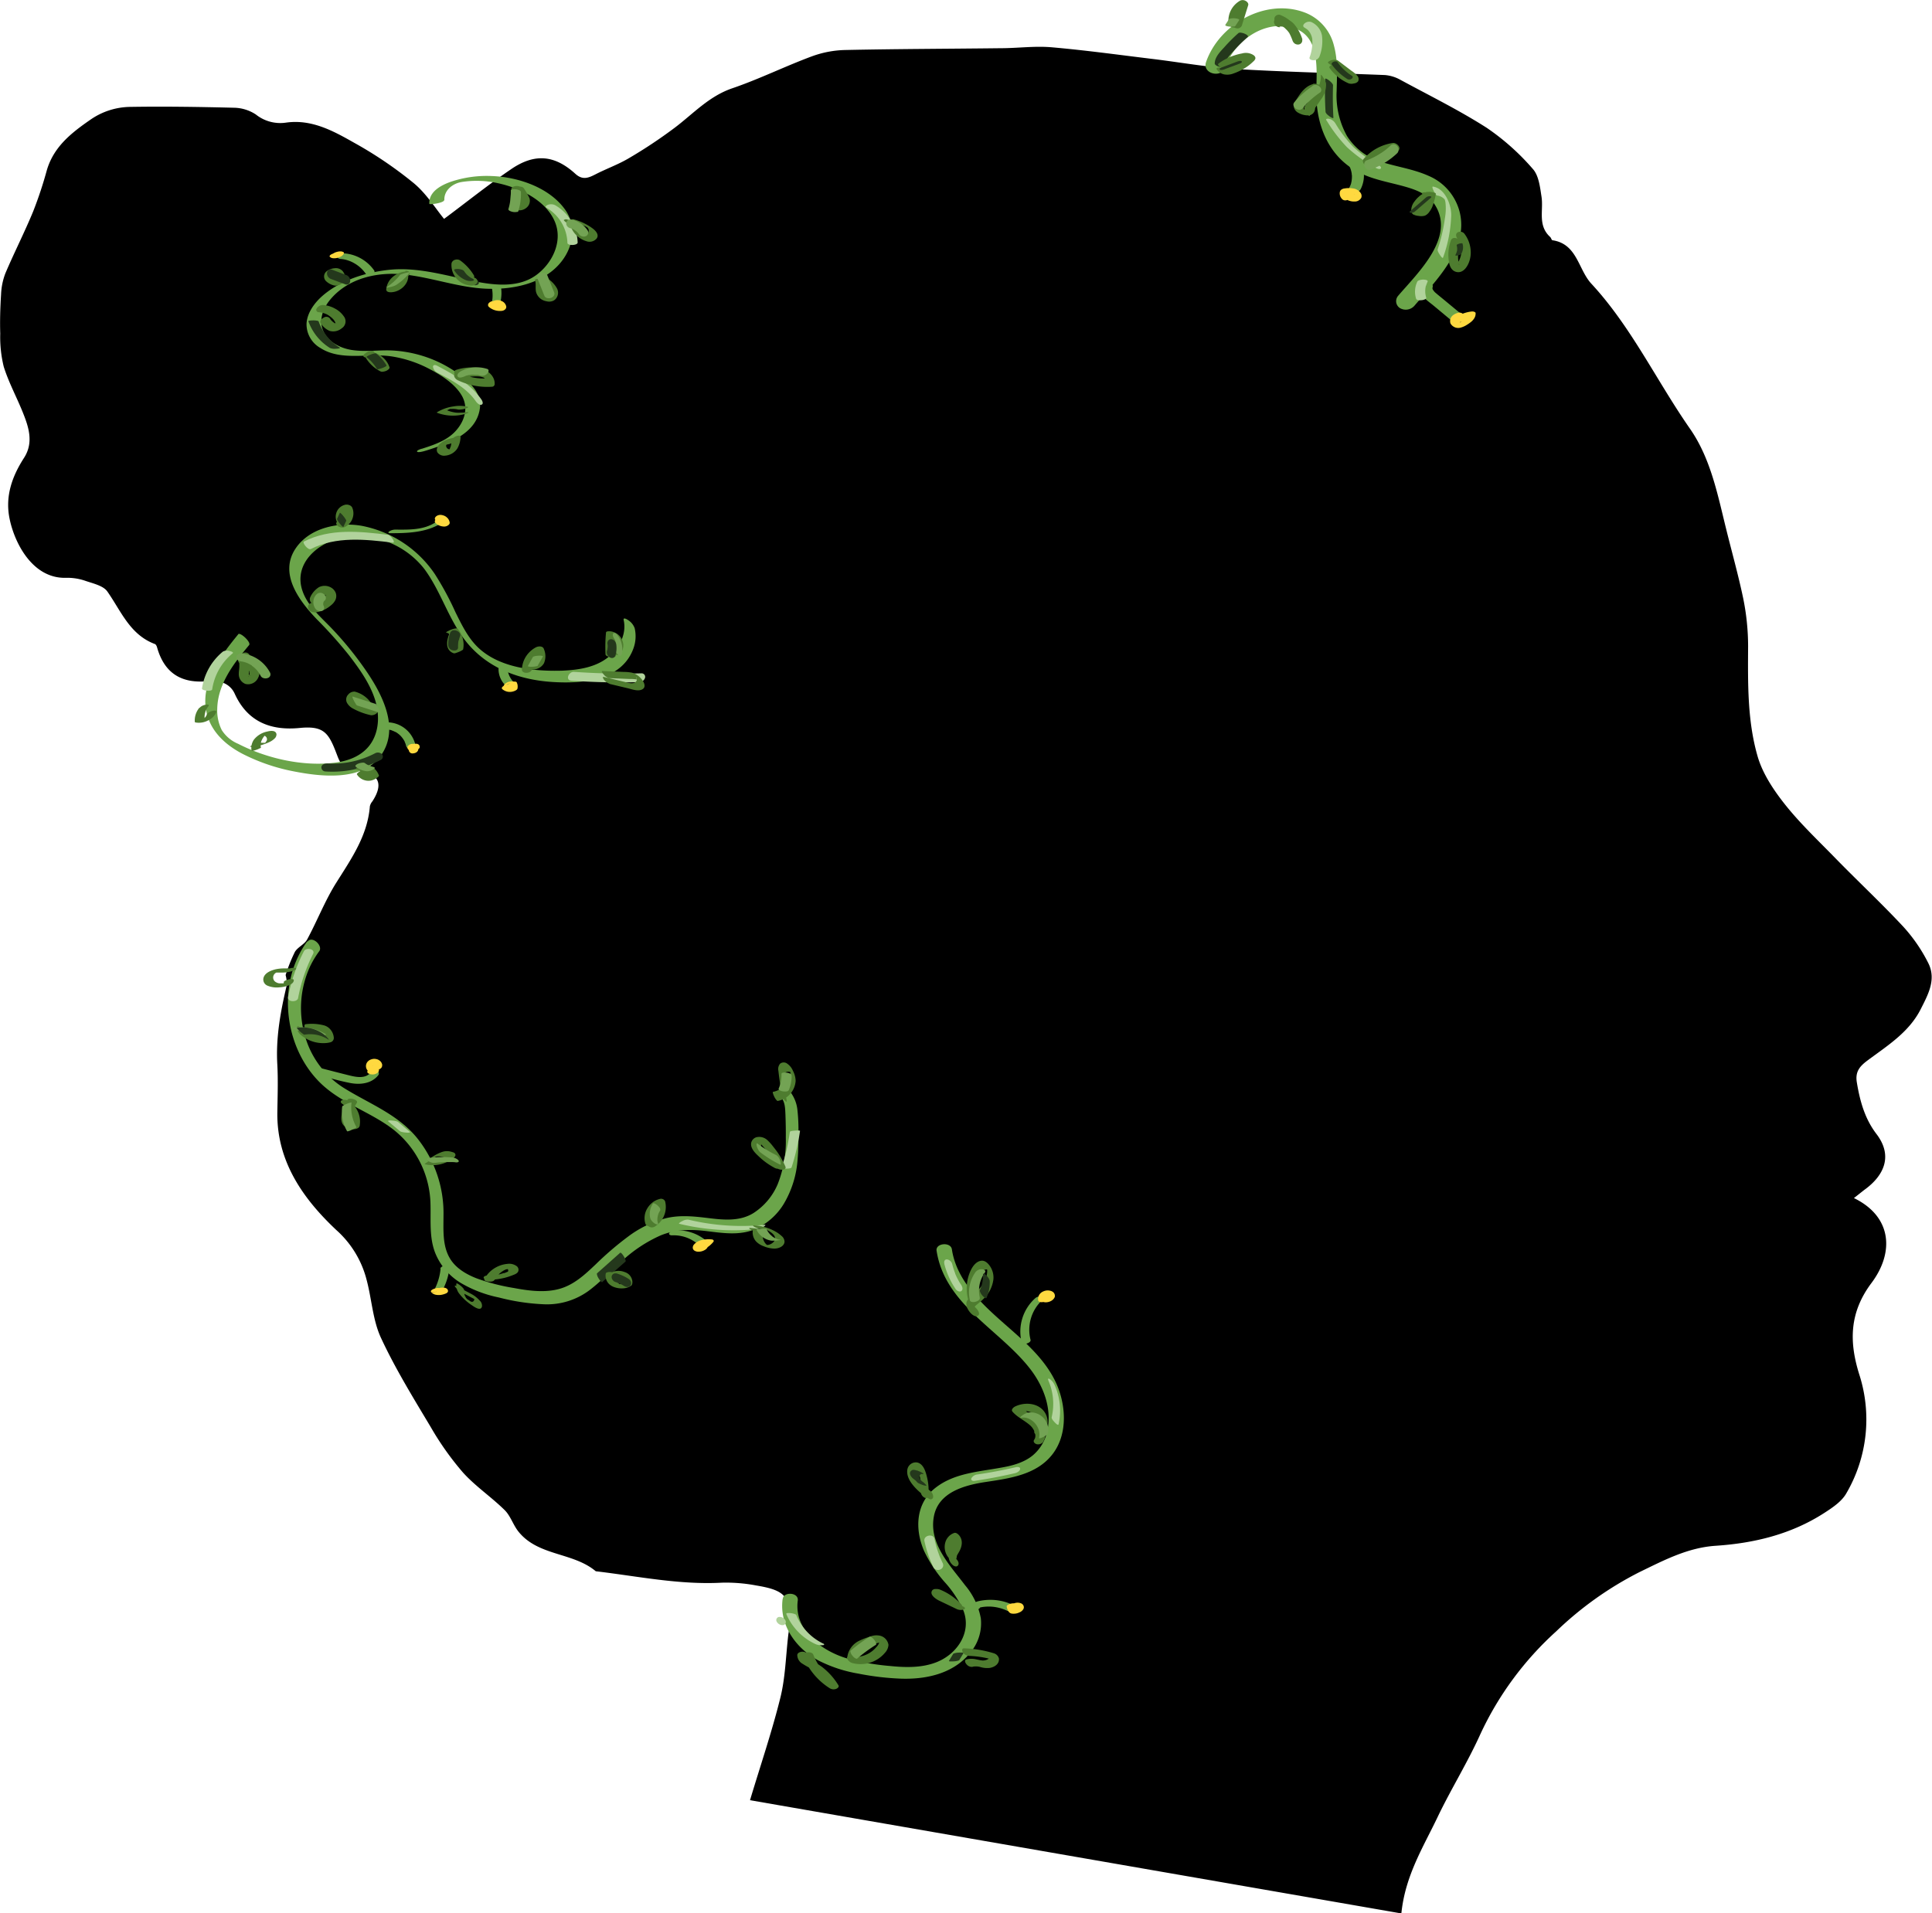<svg id="Face1" xmlns="http://www.w3.org/2000/svg" viewBox="0 0 471.61 467.15"><defs><style>.cls-1{fill:#6ba54a;}.cls-2{fill:#ffd940;}.cls-3{fill:#b1d39c;}.cls-4{fill:#24381c;}.cls-5{fill:#4e7c2f;}.cls-6{fill:#73a354;}</style></defs><path d="M455.19,516l-159-27.65c2.63-8.74,5.38-16.81,7.42-25.06,1.22-4.95,1.32-10.17,1.92-15.27.21-1.77.82-3.59.57-5.3-.65-4.55-2.26-5.79-8.41-6.8a39.32,39.32,0,0,0-8.36-.68c-10.42.56-20.56-1.58-30.79-2.79-5.56-4.68-14.06-3.66-18.88-9.69-1.29-1.61-1.92-3.82-3.36-5.24-3.25-3.21-7.13-5.8-10.17-9.17a71.72,71.72,0,0,1-7.89-11.13c-4.26-7.13-8.65-14.25-12.14-21.77-2-4.31-2.24-9.43-3.49-14.12a24.33,24.33,0,0,0-7.39-12.18c-8-7.52-14.59-16.67-14.41-28.75.06-3.86.2-7.73,0-11.58-.4-6.59.76-12.94,2.26-19.29a7.58,7.58,0,0,0-.24-2.65,40.57,40.57,0,0,1,2.26-5.65c.7-1.19,2.37-1.84,3-3.05,2.47-4.57,4.36-9.49,7.12-13.87,3.68-5.85,7.62-11.47,8.19-18.65a2.88,2.88,0,0,1,.61-1.19c3.23-4.95.87-7.2-4.27-7.49-3.07-.17-3.75-2.25-4.47-4.13-1.94-5.1-3.11-6.88-9-6.3-6.91.68-12.69-1.37-15.87-8.37-1.1-2.42-3.67-3.37-6.28-3.08-6.55.72-10.85-1.77-12.67-8.23-.08-.3-.28-.72-.53-.81-6.09-2.28-8.23-8-11.58-12.79-1-1.48-3.57-2-5.53-2.69a13.56,13.56,0,0,0-4.6-.69c-8.16.23-12.6-8.53-13.79-14.57-1.06-5.37.63-10.18,3.55-14.71,2.48-3.85,1.08-7.75-.46-11.52-1.48-3.6-3.34-7.07-4.49-10.76a30.3,30.3,0,0,1-.85-8.05c-.1-3.18,0-6.38.2-9.55a16.15,16.15,0,0,1,1.05-5.18c2.16-5.09,4.68-10,6.79-15.13a97.51,97.51,0,0,0,3.34-10.08c1.7-5.74,6-9.1,10.64-12.31a17.33,17.33,0,0,1,9.69-3.12c8.5-.14,17,0,25.5.21a10,10,0,0,1,5.18,1.64,9.54,9.54,0,0,0,7.29,2c6.28-.92,11.59,2,16.7,4.9a98.41,98.41,0,0,1,14.55,9.86c3.11,2.58,5.35,6.24,7.41,8.73,5.39-4,10.77-8.34,16.45-12.19s10.54-3.42,15.6,1.19c1.77,1.61,3.21,1,4.92.12,2.62-1.35,5.43-2.35,8-3.85A118.15,118.15,0,0,0,277.81,80c4.54-3.43,8.37-7.7,14.07-9.64,6.56-2.24,12.82-5.34,19.32-7.76a25.25,25.25,0,0,1,8.15-1.58c12.65-.27,25.31-.29,38-.44,4.15,0,8.32-.58,12.42-.23,8.3.72,16.56,1.87,24.83,2.87,6.64.81,13.26,2,19.93,2.43,12.18.72,24.39,1,36.59,1.48a9.27,9.27,0,0,1,3.78,1.14C462,72.12,469.25,75.69,476,80a57.88,57.88,0,0,1,11.28,10.06c1.45,1.6,1.76,4.44,2.12,6.78.52,3.32-1,7,2.11,9.83.24.21.34.76.56.8,6.06.89,6.27,7.12,9.49,10.6,9.78,10.57,15.93,23.73,24.12,35.47,5,7.22,6.68,15.89,8.76,24.3,1.4,5.69,3,11.34,4.2,17.09a58.72,58.72,0,0,1,1.19,11.67c-.05,9-.2,18.1,2.29,26.78,1.21,4.26,3.91,8.31,6.71,11.84,3.81,4.8,8.31,9,12.61,13.44,5.43,5.55,11.11,10.86,16.38,16.53a39.28,39.28,0,0,1,6,8.78c2,4-.06,7.68-1.85,11.23-2.85,5.63-8.06,8.87-12.89,12.46-1.89,1.4-3.16,2.71-2.71,5.41.75,4.56,1.94,8.88,4.78,12.6,4.36,5.71,1.34,10.41-2.49,13.32-1,.74-1.91,1.51-3,2.34,9.28,4.51,9.9,13.24,4.29,20.73-5.43,7.24-5.47,14.37-3,22.29a35.75,35.75,0,0,1-3.16,29.1c-1.1,1.94-3.29,3.42-5.25,4.69-8.08,5.25-17.14,7.46-26.63,8.09-6.79.45-12.6,3.52-18.54,6.4a84,84,0,0,0-20.37,14.48,78.25,78.25,0,0,0-18.52,25.1c-3.05,6.77-7,13.14-10.24,19.83C460.72,499.51,456.13,506.6,455.19,516Z" transform="translate(-113.11 -48.81)"/><g id="blommor"><path class="cls-1" d="M190.14,311.12c2.79.71,5.59,1.56,8.42,2.11,2.42.48,5.22.19,6.86-1.86a.69.69,0,0,0-.29-1.11,1.44,1.44,0,0,0-1.54.41c-1.28,1.61-3.58,1.12-5.31.69-2.3-.57-4.6-1.17-6.9-1.76a1.49,1.49,0,0,0-1.54.41.68.68,0,0,0,.3,1.11Z" transform="translate(-113.11 -48.81)"/><path class="cls-1" d="M220.66,358.54a13.68,13.68,0,0,1-1.32,4.77c-.08.17-.12.32,0,.47a.85.85,0,0,0,.59.2,1.9,1.9,0,0,0,.85-.17,1.14,1.14,0,0,0,.58-.43,14.67,14.67,0,0,0,1.47-5.1c0-.48-.6-.54-1-.49a2,2,0,0,0-.82.28c-.16.1-.39.26-.41.47Z" transform="translate(-113.11 -48.81)"/><path class="cls-1" d="M277.09,350.44a9.07,9.07,0,0,1,6.34,2.12,1.46,1.46,0,0,0,1.43,0c.22-.09,1-.53.59-.85a10.74,10.74,0,0,0-7.51-2.48,1.8,1.8,0,0,0-1.43.59c-.28.4.23.63.58.61Z" transform="translate(-113.11 -48.81)"/><path class="cls-1" d="M207.63,226.92l.46.06.22.05.12,0-.07,0a1.41,1.41,0,0,1,.44.14l.43.17.41.2c-.14-.07,0,0,.05,0l.17.1a7.88,7.88,0,0,1,.74.55l.31.29c-.14-.13,0,0,.05.06l.15.17a6.55,6.55,0,0,1,.55.75c.08.13.16.26.23.39l0,.08a2,2,0,0,1,.1.21,5.19,5.19,0,0,1,.28.87c.13.53.86.64,1.3.51s1-.54.88-1.09a7.13,7.13,0,0,0-6.13-5.22,1.37,1.37,0,0,0-1.41.69.73.73,0,0,0,.68,1Z" transform="translate(-113.11 -48.81)"/><path class="cls-1" d="M234.81,211.89a5.56,5.56,0,0,0,1.85,4.42.92.92,0,0,0,.56.09,2.75,2.75,0,0,0,.85-.18c.17-.07,1-.4.63-.68a5.29,5.29,0,0,1-1.72-4.23c0-.38-2.13-.11-2.17.58Z" transform="translate(-113.11 -48.81)"/><path class="cls-1" d="M364.67,375.94a9.87,9.87,0,0,1,2.9-9.73.46.46,0,0,0-.22-.83,1.8,1.8,0,0,0-1.54.41,10.93,10.93,0,0,0-3.32,10.73c.21.82,2.39.24,2.18-.58Z" transform="translate(-113.11 -48.81)"/><path class="cls-1" d="M233.21,119.24a9.92,9.92,0,0,1,.1,2.61v-.11a9,9,0,0,1-.15,1c-.08.41.67.32.89.28a2.91,2.91,0,0,0,.82-.26c.14-.08.41-.2.44-.37a10.12,10.12,0,0,0,.06-3.76c0-.14-.3-.18-.39-.19a2.38,2.38,0,0,0-.8.1,2,2,0,0,0-.74.32c-.11.08-.27.2-.24.36Z" transform="translate(-113.11 -48.81)"/><path class="cls-1" d="M204.44,114.83a9.89,9.89,0,0,0-7.45-4.17,1.62,1.62,0,0,0-1.43.62c-.26.46.23.72.62.75a7.07,7.07,0,0,1,1.76.33,7.9,7.9,0,0,1,1.71.76,8.57,8.57,0,0,1,2.79,2.6c.46.67,2.56-.08,2-.89Z" transform="translate(-113.11 -48.81)"/><path class="cls-1" d="M208.27,179c4.33,0,8.91-.12,12.68-2.52.35-.22.27-.44-.13-.47a2.84,2.84,0,0,0-1.53.41c-2.84,1.81-6.37,1.73-9.61,1.7a2.85,2.85,0,0,0-1.53.42c-.32.21-.32.46.12.46Z" transform="translate(-113.11 -48.81)"/><path class="cls-1" d="M352.41,440.85a.55.55,0,0,1-.38.52l.28-.06a3.29,3.29,0,0,1,.43-.09,7.19,7.19,0,0,1,.86-.11,10.23,10.23,0,0,1,1.75,0,10.81,10.81,0,0,1,3.65,1c.92.43,2.5-.9,1.25-1.49a12.79,12.79,0,0,0-5.31-1.19,13.45,13.45,0,0,0-2.68.26c-.86.17-2.23.58-2,1.72.09.54.88.58,1.29.47s1-.51.88-1Z" transform="translate(-113.11 -48.81)"/><path class="cls-2" d="M204.58,309.06l-.12,0,.26.06-.15-.06.22.12-.16-.12.16.16a.87.87,0,0,1-.18-.26l.09.2a1.12,1.12,0,0,1-.09-.36V309a1.23,1.23,0,0,1,0-.33l-.06.21a.88.88,0,0,1,.09-.2l-.13.21a.76.76,0,0,1,.11-.14l-.19.18.12-.09-.23.15a.52.52,0,0,1,.13-.06l-.29.1.14,0-.29.05h-.11l.2,0-.25-.06.24.09-.22-.11a1.05,1.05,0,0,1,.27.2L204,309a.83.83,0,0,1,.19.26l-.09-.2a1.11,1.11,0,0,1,.08.3l0-.22v.09a.68.68,0,0,0,.27.58,1.18,1.18,0,0,0,.75.19,1.52,1.52,0,0,0,.82-.3.93.93,0,0,0,.37-.61,1.49,1.49,0,0,0,0-.42,2.09,2.09,0,0,0-.17-.41,1.59,1.59,0,0,0-.44-.49,1.79,1.79,0,0,0-.61-.32,2.39,2.39,0,0,0-.92-.1,2.79,2.79,0,0,0-.75.21,1.41,1.41,0,0,0-.42.26,1.63,1.63,0,0,0-.64,1.26,1.72,1.72,0,0,0,.1.6,1.64,1.64,0,0,0,.5.69,1.6,1.6,0,0,0,.83.34,1.58,1.58,0,0,0,.86-.15,1,1,0,0,0,.33-.24.76.76,0,0,0,.23-.3.65.65,0,0,0-.06-.63.87.87,0,0,0-.62-.34Z" transform="translate(-113.11 -48.81)"/><path class="cls-2" d="M203.73,310.67l0,0-.15-.12,0,.05-.09-.16a.15.15,0,0,1,0,.09v-.18a.51.51,0,0,1,0,.13l.07-.19-.06.1.14-.18-.05,0,.19-.16,0,0,.24-.13h0l.28-.1-.06,0,.3-.05h.09l.25,0a1.41,1.41,0,0,1-.22-.06l.2.08-.13-.06a.86.86,0,0,0-.33-.11,1.08,1.08,0,0,0-.4,0,1.34,1.34,0,0,0-.44.1,1.13,1.13,0,0,0-.38.19l-.2.16a.65.65,0,0,0-.2.35v.18a.48.48,0,0,0,.23.29l.35.15.17.05.32.05a1.37,1.37,0,0,0,.35,0h.08a1.65,1.65,0,0,0,.32-.06h0l.3-.11h0l.26-.14h0l.21-.18,0,0a1.57,1.57,0,0,0,.15-.19v0l0,0a2,2,0,0,0,.08-.22.88.88,0,0,0,0-.28.43.43,0,0,0,0-.05v0a.91.91,0,0,0-.09-.17l0-.05-.08-.06a.29.29,0,0,0-.08-.07l0,0a.75.75,0,0,0-.33-.1,1.07,1.07,0,0,0-.4,0,1.5,1.5,0,0,0-.43.1,1.41,1.41,0,0,0-.39.19l-.19.16a.75.75,0,0,0-.21.35v.19a.47.47,0,0,0,.24.28Z" transform="translate(-113.11 -48.81)"/><path class="cls-2" d="M284,352.7a1.31,1.31,0,0,1,0,.28v-.14a1.37,1.37,0,0,1-.16.59l.08-.15a1.1,1.1,0,0,1-.09.14l0,.06.06-.06c-.18.14.17-.1,0,0l.15-.07.18-.06.19,0c.21,0,.27,0,.16,0s.28,0,.07,0,.2.08,0,0a.35.35,0,0,1-.12-.07l.14.09a.77.77,0,0,1-.22-.22l.08.12a.83.83,0,0,1-.1-.34v.14a.63.63,0,0,1,.09-.33l-.08.14c0-.09.12-.15.17-.24-.1.1-.12.12-.06.07l.05,0,.11-.09c-.23.19-.1.07,0,0s-.22.09-.06,0l.11-.05c.17-.06-.33.1-.09,0s-.28,0-.07,0l.16,0,.22,0h.63l-.32-.54-.23.28-.13.13c-.05.06,0,.05.05,0l-.06.06a5,5,0,0,1-.57.46c-.13.1.22-.14,0,0l-.15.1-.16.09-.08,0,.12-.06-.34.14.07,0-.17.05a2,2,0,0,0-.73.35c-.1.08-.29.27-.23.43.15.41.92.28,1.22.19a6.35,6.35,0,0,0,3.39-2.21.3.3,0,0,0,0-.34.48.48,0,0,0-.37-.2,7.36,7.36,0,0,0-2.52.15,3.48,3.48,0,0,0-1.92,1.14,1.16,1.16,0,0,0-.25.78.91.91,0,0,0,.35.62,1.74,1.74,0,0,0,1,.3,3,3,0,0,0,1.55-.4,1.75,1.75,0,0,0,.93-1.81c0-.17-.29-.24-.41-.26a1.86,1.86,0,0,0-.81.06,1.83,1.83,0,0,0-.73.35.49.49,0,0,0-.22.43Z" transform="translate(-113.11 -48.81)"/><path class="cls-2" d="M368.77,365.87a1.27,1.27,0,0,1,0-.34v.17a1.47,1.47,0,0,1,.11-.56l-.07.17A1.29,1.29,0,0,1,369,365l-.14.17A.75.75,0,0,1,369,365l-.2.15a1.19,1.19,0,0,1,.15-.09l-.25.13.11-.05-.29.1.11,0-.3.06.14,0h-.1l-.25,0,.22.05-.21-.07a1.26,1.26,0,0,1,.26.13l-.15-.11a.78.78,0,0,1,.22.26l-.08-.15a.85.85,0,0,1,.09.31v-.17a.8.8,0,0,1-.06.3l.07-.17a.82.82,0,0,1-.12.2l.14-.17a.54.54,0,0,1-.15.15l.2-.15-.11.07.24-.13-.12,0,.28-.09-.12,0,.29-.06-.1,0H369l.24,0-.21-.05.2.07a.94.94,0,0,1-.26-.14l.15.11a1.15,1.15,0,0,1-.28-.3.58.58,0,0,0-.25-.15.8.8,0,0,0-.34-.07,1.88,1.88,0,0,0-.85.17,1.17,1.17,0,0,0-.58.44l-.07.17a.32.32,0,0,0,.08.31,1.12,1.12,0,0,0,.22.26,1.71,1.71,0,0,0,.42.28,2.41,2.41,0,0,0,1.57.1,2.55,2.55,0,0,0,.78-.33,1.74,1.74,0,0,0,.42-.35,1.71,1.71,0,0,0,.35-.56,1.18,1.18,0,0,0,0-.46.72.72,0,0,0-.07-.25,1.38,1.38,0,0,0-.22-.35,1.66,1.66,0,0,0-.79-.43,2.49,2.49,0,0,0-1.3,0,3.08,3.08,0,0,0-.75.32,2.12,2.12,0,0,0-.41.33,2,2,0,0,0-.49.9,1.75,1.75,0,0,0,0,.85c0,.18.26.28.43.33a1.59,1.59,0,0,0,.81,0,1.55,1.55,0,0,0,.72-.37.57.57,0,0,0,.21-.51Z" transform="translate(-113.11 -48.81)"/><path class="cls-2" d="M361.29,441.39a1,1,0,0,1,0-.25v.12a.88.88,0,0,1,.17-.45l-.09.12a.86.86,0,0,1,.18-.2l-.15.12.11-.08s-.24.14-.12.08-.29.12-.16.07-.34.1-.21.07a2,2,0,0,1-.35.06h-.14l-.19,0a.58.58,0,0,1,.21.07l-.13-.07a1,1,0,0,1,.39.33l-.07-.09a.86.86,0,0,1,.16.56v-.11a.91.91,0,0,1-.15.37l.09-.12a1.41,1.41,0,0,1-.17.18l.15-.13s-.2.13,0,0,.07-.05,0,0c.28-.15.25-.11.15-.06l.24-.08.09,0,.09,0,.22,0c-.09,0-.11,0,.13,0h-.08l.19,0a.83.83,0,0,1-.22-.08l.13.07a1.07,1.07,0,0,1-.39-.34l.06.09a2.86,2.86,0,0,1-.4-1.17c0-.15-.3-.18-.4-.19a2.73,2.73,0,0,0-1.53.41c-.11.08-.28.2-.25.36a2.82,2.82,0,0,0,.54,1.34,1.13,1.13,0,0,0,.65.39,3.24,3.24,0,0,0,2-.32,1.89,1.89,0,0,0,.88-.77.92.92,0,0,0,.06-.76,1.08,1.08,0,0,0-.54-.61,2.32,2.32,0,0,0-1.68-.07,3.23,3.23,0,0,0-1,.44,1.6,1.6,0,0,0-.4.38,1.11,1.11,0,0,0-.24.93c0,.14.29.18.39.19a2.44,2.44,0,0,0,.8-.1,2,2,0,0,0,.73-.32c.11-.08.28-.2.25-.35Z" transform="translate(-113.11 -48.81)"/><path class="cls-2" d="M219.86,364.14l.16,0h.1c.08,0,0,0-.18,0h.11l-.19,0,.23.06-.13,0a.67.67,0,0,1,.28.22l-.06-.08a.55.55,0,0,1,.12.37v-.1a.57.57,0,0,1,0,.14l.69-.45.2-.06h0l.18,0h-.09c.22,0,.28,0,.2,0h0c-.07,0-.2,0,.12,0h-.09l-.17,0,.19,0a2.42,2.42,0,0,1-.48-.13l.13,0a1.65,1.65,0,0,1-.6-.41l.06.08a.21.21,0,0,1-.06-.17l0,.11s0,0,0-.05l-.09.12v0l-.15.12-.17.1-.54.19h0l-.56.1h-.2l-.19,0h0l-.13-.05,0,0-.06-.08a0,0,0,0,1,0,0V364a.11.11,0,0,0,0,.15.21.21,0,0,0,.17.09,1.61,1.61,0,0,0,.69,0,3.08,3.08,0,0,0,.83-.26l.2-.11a.76.76,0,0,0,.24-.23c0-.11,0-.12,0-.19a.3.3,0,0,0-.2-.13,2,2,0,0,0-1.07.08,2.56,2.56,0,0,0-.76.32.68.68,0,0,0-.27.26c-.07.16,0,.27.11.38a1.9,1.9,0,0,0,1,.57,3.9,3.9,0,0,0,1.92-.09,2.84,2.84,0,0,0,.49-.17,1,1,0,0,0,.58-.42.58.58,0,0,0,.05-.29.78.78,0,0,0-.25-.47,1.3,1.3,0,0,0-.81-.28,3.74,3.74,0,0,0-1.15.1,3.08,3.08,0,0,0-.83.26,1,1,0,0,0-.28.17.44.44,0,0,0-.16.17c0,.14,0,.21.18.24a1.61,1.61,0,0,0,.69,0Z" transform="translate(-113.11 -48.81)"/><path class="cls-2" d="M235.18,123.34l0-.46-.89.85.09,0-.3.05a.74.74,0,0,1,.21,0H234a.91.91,0,0,1,.23,0l-.25-.06a.91.91,0,0,1,.31.12l-.22-.12a1.06,1.06,0,0,1,.29.22l-.16-.16a1.31,1.31,0,0,1,.25.33l-.09-.19a1.31,1.31,0,0,1,.09.28l1.18-1.12h0A3.2,3.2,0,0,1,235,123l.25.07a3.83,3.83,0,0,1-.71-.27l.21.11a2.87,2.87,0,0,1-.57-.39,1.16,1.16,0,0,0-.75-.19,1.5,1.5,0,0,0-.81.31.87.87,0,0,0-.38.59.67.67,0,0,0,.27.57,4.13,4.13,0,0,0,3,.92c.55,0,1.3-.45,1.17-1.11a1.82,1.82,0,0,0-.81-1.14,2.52,2.52,0,0,0-2-.29,1.32,1.32,0,0,0-.61.34.79.79,0,0,0-.28.51l0,.46c0,.53.55.79,1,.75a1.5,1.5,0,0,0,.82-.31.93.93,0,0,0,.38-.59Z" transform="translate(-113.11 -48.81)"/><path class="cls-2" d="M196.14,110.82h0l-.08.13a.64.64,0,0,1,.1-.13l-.14.13.09-.07-.2.13.07,0-.24.11.08,0-.29.09.08,0-.29.06h.08l-.27,0h0l-.2,0a.44.44,0,0,1,.16.06l-.13-.08,0,0-.06-.23a.5.5,0,0,1-.08.2l.08-.13a.53.53,0,0,1-.12.14l.15-.13-.11.09.2-.13-.11.05.25-.11-.08,0,.28-.09-.09,0,.29-.07-.1,0,.27,0h.12l-.14,0,.19,0a.62.62,0,0,1-.19-.07l.14.07a.49.49,0,0,1-.18-.14.41.41,0,0,0-.23-.09,1,1,0,0,0-.34,0,1.84,1.84,0,0,0-.41.05,2.23,2.23,0,0,0-.44.13l-.24.11a1.14,1.14,0,0,0-.35.26l-.08.13a.18.18,0,0,0,.06.23,1,1,0,0,0,.5.29,2.21,2.21,0,0,0,.63.06,3.09,3.09,0,0,0,.75-.11,3.67,3.67,0,0,0,.72-.27,2.26,2.26,0,0,0,.38-.25,1.18,1.18,0,0,0,.44-.61.2.2,0,0,0-.06-.23,1.48,1.48,0,0,0-.59-.2,2.87,2.87,0,0,0-1,.1,3.08,3.08,0,0,0-1,.43,1.58,1.58,0,0,0-.42.47.13.13,0,0,0,0,.17.23.23,0,0,0,.17.13.83.83,0,0,0,.31,0,1.28,1.28,0,0,0,.39,0,2.6,2.6,0,0,0,.83-.26l.2-.13a.67.67,0,0,0,.23-.27Z" transform="translate(-113.11 -48.81)"/><path class="cls-2" d="M222.05,175.33l-.79-.67L220,176l.16,0-.24,0a1.39,1.39,0,0,1,.33.1l-.21-.09a2.19,2.19,0,0,1,.41.26l-.16-.13a1.75,1.75,0,0,1,.38.48l-.09-.17a1.9,1.9,0,0,1,.15.46l1.47-1-.32,0,.25,0a2.49,2.49,0,0,1-.44-.14l.21.09a2.22,2.22,0,0,1-.52-.34l.16.14-.18-.18a.87.87,0,0,0-.61-.28,1.25,1.25,0,0,0-.43,0,1.33,1.33,0,0,0-.43.13,1.14,1.14,0,0,0-.56.5.52.52,0,0,0,0,.56,2.68,2.68,0,0,0,.82.64,3,3,0,0,0,.59.23,3.5,3.5,0,0,0,.66.11,1.65,1.65,0,0,0,1.09-.3,1,1,0,0,0,.33-.35.58.58,0,0,0,.05-.39,2,2,0,0,0-.25-.67,1.58,1.58,0,0,0-.34-.43,2.43,2.43,0,0,0-.58-.43,4,4,0,0,0-.44-.17,3.06,3.06,0,0,0-.51-.1,1.75,1.75,0,0,0-.72.1,1.42,1.42,0,0,0-.57.36.93.93,0,0,0-.2.38.34.34,0,0,0,.06.28.38.38,0,0,0,.2.23l.78.66a.93.93,0,0,0,.33.12,1.08,1.08,0,0,0,.4,0,1.83,1.83,0,0,0,.82-.29.87.87,0,0,0,.39-.55v-.19a.5.5,0,0,0-.24-.31Z" transform="translate(-113.11 -48.81)"/><path class="cls-2" d="M214.9,231.29h0l.16.15a.39.39,0,0,1-.08-.1l.1.2a.83.83,0,0,1,0-.15l0,.22a.37.37,0,0,1,0-.18l-.06.21a.46.46,0,0,1,.07-.16l-.13.21a.39.39,0,0,1,.08-.1l-.19.18.08-.07-.23.15.07,0-.29.1.07,0-.3,0h-.18l-.12-1.48-.16.07.28-.1-.2,0,.3,0-.21,0h.28a.85.85,0,0,1-.23,0l.25.07h0a1.07,1.07,0,0,0-.39-.07,1.11,1.11,0,0,0-.44.05,1,1,0,0,0-.4.18.81.81,0,0,0-.3.25l-.13.2a.64.64,0,0,0,0,.43l.1.2a.91.91,0,0,0,.37.27,2.49,2.49,0,0,0,.46.09,2.41,2.41,0,0,0,.38,0H214l.39-.07.11,0,.38-.14.1,0,.24-.15.19-.18.13-.2a.55.55,0,0,0,0-.33.3.3,0,0,0-.06-.2.32.32,0,0,0-.12-.18.41.41,0,0,0-.19-.13.77.77,0,0,0-.36-.12h-.36l-.31,0-.06,0-.3.11h0a1.77,1.77,0,0,0-.32.21,2.29,2.29,0,0,0-.23.21l0,.05s-.06.1-.1.14l-.09.15a2.7,2.7,0,0,0-.12.44v.05a2.45,2.45,0,0,0,0,.27.25.25,0,0,0,0,.07,1.28,1.28,0,0,0,.11.24,1,1,0,0,0,.24.26.81.81,0,0,0,.33.14,1,1,0,0,0,.41,0,1.34,1.34,0,0,0,.44-.1,1.16,1.16,0,0,0,.38-.2l.18-.18a.74.74,0,0,0,.19-.42v-.22a.69.69,0,0,0-.26-.35Z" transform="translate(-113.11 -48.81)"/><path class="cls-2" d="M236.53,216.21h0l.14-.15,0,.05.19-.14-.06,0,.25-.12-.07,0,.29-.1h-.05l.29-.05h.16l.24,0-.09,0,.34.16v0l.07.13a.33.33,0,0,1,0-.17V216a.37.37,0,0,1,0-.18l-.08.15a.94.94,0,0,1,.09-.12L238,216l.08-.07-.2.14.07,0-.24.12.05,0-.28.1.09,0-.3.05h.12l-.28,0h.15l-.24,0a2.15,2.15,0,0,1,.44.09l-.42-.29a2.14,2.14,0,0,1,.22,1v-.15a2.64,2.64,0,0,1,0,.28l.94-.66-.12,0,.29-.06-.21,0,.27,0h-.24l.24,0a1.28,1.28,0,0,1-.34-.07l.2.06a1.35,1.35,0,0,1-.44-.2l.14.09a1.56,1.56,0,0,1-.28-.23.83.83,0,0,0-.59-.18,2.08,2.08,0,0,0-.85.17,1.26,1.26,0,0,0-.58.41.33.33,0,0,0,0,.44,2.82,2.82,0,0,0,2.79.56,2,2,0,0,0,.63-.29.71.71,0,0,0,.32-.38,2.7,2.7,0,0,0,0-1,2.86,2.86,0,0,0-.15-.41l0-.06a.19.19,0,0,0-.11-.12.86.86,0,0,0-.28-.11l-.11,0-.22,0a3,3,0,0,0-1,0,2.47,2.47,0,0,0-1.12.5,1.28,1.28,0,0,0-.37.52.51.51,0,0,0,0,.21.53.53,0,0,0,0,.22l0,0,.08.13a.11.11,0,0,0,.08.07.87.87,0,0,0,.33.12,1.89,1.89,0,0,0,.67,0,2.76,2.76,0,0,0,.93-.31,1.81,1.81,0,0,0,.47-.4.32.32,0,0,0,0-.43.86.86,0,0,0-.58-.18,2.05,2.05,0,0,0-.85.17l-.25.12a1.38,1.38,0,0,0-.34.3Z" transform="translate(-113.11 -48.81)"/><path class="cls-1" d="M442.35,89.12c.07.11.13.23.2.35s.06.12,0,0c0,.06.05.12.08.19a5.17,5.17,0,0,1,.27.75,6.93,6.93,0,0,1,.17.79c0,.13,0,.27.05.4,0-.22,0,.12,0,.17a6.73,6.73,0,0,1-.14,1.55s-.12.44-.05.2c0,.13-.08.26-.12.39s-.21.49-.33.73c-.33.63.3,1.19.89,1.25a1.89,1.89,0,0,0,1.88-.89,7.37,7.37,0,0,0-.27-7.18,1.23,1.23,0,0,0-.83-.43,2,2,0,0,0-1.14.2c-.57.3-1.07.88-.68,1.52Z" transform="translate(-113.11 -48.81)"/><path class="cls-1" d="M460,118.68c-.82,2.09,1.6,3.55,2.95,4.67l4.81,4c1,.84,3.53-.62,2.23-1.7l-4.34-3.6c-.7-.58-1.41-1.14-2.09-1.73a2,2,0,0,1-.33-.32,3.61,3.61,0,0,1-.33-.44s-.1-.19-.08-.13,0-.17-.05-.19,0-.15,0,0c0,0,.07-.29,0-.15.62-1.57-2.29-1.59-2.77-.36Z" transform="translate(-113.11 -48.81)"/><path class="cls-2" d="M442.56,96.16l0,0,.16.16a1.41,1.41,0,0,1-.29-.4l.09.19a1.88,1.88,0,0,1-.12-.48l0,.22a1.15,1.15,0,0,1,0-.32l-1.19.91.59-.07.33,0c.11,0,.47,0,.05,0a2.88,2.88,0,0,1,.59.07c.18,0-.06,0-.1,0l.14,0a1.59,1.59,0,0,1,.27.12l-.21-.12a1.72,1.72,0,0,1,.37.28l-.16-.16a1.24,1.24,0,0,1,.25.35l-.09-.19a.9.9,0,0,1,.08.28v-.22s0,.08,0,.12l.06-.21-.05.11.12-.21a1,1,0,0,1,.4-.26.36.36,0,0,1,.2-.06c.11,0,.14,0,.08,0h-.18c-.16,0,.25,0,.15,0H444l-.18,0c-.09,0-.29-.09,0,0l-.17,0a2.17,2.17,0,0,1-.35-.15l.21.11a1.75,1.75,0,0,1-.42-.31l.16.16a1.42,1.42,0,0,1-.25-.34l.1.2a1,1,0,0,1-.1-.37l0,.22a.81.81,0,0,1,0-.22l-1.19.91.86,0a1.52,1.52,0,0,0,.82-.3,1,1,0,0,0,.37-.61c0-.56-.54-.78-1-.76l-.86,0a1.24,1.24,0,0,0-1.19.91,1.82,1.82,0,0,0,.83,1.7,3.56,3.56,0,0,0,2.13.59,1.76,1.76,0,0,0,1.64-.93,1.31,1.31,0,0,0-.24-1.26,2.66,2.66,0,0,0-1.77-1,6.13,6.13,0,0,0-2.05,0,1.6,1.6,0,0,0-.82.3,1,1,0,0,0-.37.61,1.88,1.88,0,0,0,.08.91,2.09,2.09,0,0,0,.62.9,1.13,1.13,0,0,0,.74.19,1.6,1.6,0,0,0,.82-.3.93.93,0,0,0,.37-.61.7.7,0,0,0-.27-.58Z" transform="translate(-113.11 -48.81)"/><path class="cls-2" d="M469.2,127.67l.39-.36,0,0,.11-.08a.91.91,0,0,1,.16-.11,4.17,4.17,0,0,1,.44-.29l.12-.06c-.15.07-.17.09-.07,0l.21-.1a4.32,4.32,0,0,1,.45-.19l.13-.05c-.18.06-.21.07-.1,0l.22-.07c.16,0,.33-.07.49-.12-.34.11-.07,0,0,0l.26,0-.95-.37c0-.16,0,.07,0,.1a1.29,1.29,0,0,1,0,.19s0,.23,0,0a.72.72,0,0,1-.09.2l-.09.14-.07.09c.08-.1.09-.11,0,0a4,4,0,0,1-.29.29s-.22.16-.08.07l-.1.07-.34.24-.35.21-.13.07c-.1.06-.08,0,0,0s-.33.13-.12.06.1,0,0,0c.17,0,.2,0,.1,0,.18,0,.22,0,.11,0,.15,0,.18,0,.08,0l-.06,0c-.08,0-.07,0,.05,0a.93.93,0,0,1-.19-.11c-.15-.08.08.1,0,0a1.14,1.14,0,0,1-.15-.16s-.09-.14,0,0a.9.9,0,0,1-.08-.21s0-.21,0-.13,0-.11,0-.13,0-.15.05-.22c0,.16,0,0,0,0l.06-.1c.05-.07,0-.06,0,0s.11-.09.12-.12-.14.12-.06.06.06,0-.1.05c.17-.08-.3.07,0,0l-1.16-.17s.11.16.05,0c0,0,0,.1.05.16v.06h0s-.06.2,0,0a.44.44,0,0,0,0,.49.89.89,0,0,0,.6.24,1.78,1.78,0,0,0,.85-.17,1.13,1.13,0,0,0,.58-.45,1.17,1.17,0,0,0-.12-1.27,1.31,1.31,0,0,0-1.31-.18,2.66,2.66,0,0,0-.87.4,1.81,1.81,0,0,0-.82,2.14,2.17,2.17,0,0,0,2.56,1,5.13,5.13,0,0,0,1.43-.65,8.33,8.33,0,0,0,1-.7,3.51,3.51,0,0,0,.83-.93,2.15,2.15,0,0,0,.31-1.26c0-.15-.22-.26-.33-.3a1.35,1.35,0,0,0-.63-.07,8.19,8.19,0,0,0-4.83,2.24.6.6,0,0,0-.2.52.58.58,0,0,0,.43.34,1.76,1.76,0,0,0,1.54-.41Z" transform="translate(-113.11 -48.81)"/><path class="cls-2" d="M469.47,127.42h0l.27,0h.35a1.53,1.53,0,0,0,.36-.07,1.92,1.92,0,0,0,.31-.11h0l.27-.15,0,0a2.31,2.31,0,0,0,.24-.2,1.3,1.3,0,0,0,.15-.2l0,0s0,0,0,0a1.46,1.46,0,0,0,.07-.19v0a.28.28,0,0,0-.05-.25.39.39,0,0,0-.19-.21.91.91,0,0,0-.33-.1,1.07,1.07,0,0,0-.4,0l-.29,0a1.94,1.94,0,0,0-.53.23l-.19.16a.73.73,0,0,0-.21.36v0l.07-.18,0,.08.13-.17-.05,0,.2-.16-.06,0,.25-.14-.06,0,.28-.1h-.05l.29,0h.17l.25,0h-.05a1.29,1.29,0,0,0-.39,0,1.59,1.59,0,0,0-.43.06,1.18,1.18,0,0,0-.4.17,1,1,0,0,0-.32.22l-.13.18a.5.5,0,0,0-.07.36l.09.16a.69.69,0,0,0,.35.2Z" transform="translate(-113.11 -48.81)"/></g><g id="grenar"><path class="cls-1" d="M171.21,203.75c-4.75,5.79-10.28,13.26-7,21.13,1.55,3.66,4.8,6.3,8.26,8.07a46.87,46.87,0,0,0,12.24,4.18c6.5,1.29,16.6,2.51,21.2-3.62,5.09-6.76.37-15.47-3.73-21.35A83,83,0,0,0,193.85,202c-2.51-2.59-5.51-5.16-6.8-8.63-2.62-7,3.86-12.31,10.17-13.41a20.86,20.86,0,0,1,19.45,7.74c4.4,5.91,6.16,13.35,11.18,18.89,5.24,5.78,12.56,8.26,20.19,8.74,7.14.44,16.79-.27,19.68-8.16a8.65,8.65,0,0,0,.31-5,3.94,3.94,0,0,0-1.67-2c-.32-.22-1.19-.7-1,.08.77,3.52-1.21,7-3.94,9.15-3.12,2.41-7.23,3-11.07,3.16-6.89.2-15.31-.67-20.55-5.67-2.46-2.36-4-5.56-5.5-8.58a73.31,73.31,0,0,0-5-9.27,27.91,27.91,0,0,0-17.87-11.84c-5.68-1-12.75.43-16.17,5.54-4.14,6.2.94,12.83,5.21,17.3a106.48,106.48,0,0,1,7.89,8.83c2.44,3.19,4.91,6.63,6.2,10.48,1.17,3.49,1.24,7.59-.79,10.8-1.94,3.06-5.39,4.43-8.85,4.87-7.87,1-16.66-1-23.68-4.6a8.67,8.67,0,0,1-4-3.36,10.68,10.68,0,0,1-1.1-5.19c.08-4,1.82-7.52,4-10.71,1.17-1.68,2.48-3.27,3.78-4.85.56-.69-2.19-3.22-2.66-2.65Z" transform="translate(-113.11 -48.81)"/><path class="cls-1" d="M221.58,97.68c-.12-2.38,2-4.06,4.21-4.43a23.76,23.76,0,0,1,9,.32c5.21,1.15,11.47,4.08,13.72,9.27,2.12,4.87-.6,10.4-4.7,13.27-5.07,3.55-12.16,2-17.76.78C220,115.56,214,114,207.73,114.73c-5.63.65-11.81,2.64-16.1,6.49-1.86,1.68-3.51,4-3.69,6.54a6.67,6.67,0,0,0,3.35,6c5.07,3.28,11.7,1.22,17.34,2.06a29.38,29.38,0,0,1,9.33,3.09c2.84,1.49,6.07,3.53,7.78,6.33s.95,5.94-1,8.33c-2.14,2.68-5.46,3.79-8.62,4.8-.16,0-1.51.45-1.16.74s1.93-.22,2.3-.33c5.18-1.65,12.17-4,13-10.31.38-3-1.47-5.3-3.64-7.13a29.77,29.77,0,0,0-8.28-4.91,30.7,30.7,0,0,0-8.77-2c-3.5-.27-7.05.37-10.54-.16-2.7-.41-5.55-1.79-6.85-4.32-1.42-2.78-.28-5.84,1.61-8.07,4.36-5.17,11.46-6.74,17.91-6.06,6.85.72,13.4,3.24,20.31,3.49,5.82.21,12.5-1,16.84-5.19,3.9-3.73,5.5-9.63,2.13-14.24-3.91-5.36-11.49-7.88-17.88-8.09a27.45,27.45,0,0,0-10,1.42c-2.38.85-5.34,2.43-5.19,5.36,0,.29,3.67-.21,3.63-.93Z" transform="translate(-113.11 -48.81)"/><path class="cls-1" d="M304.15,439.25c-.85,6.39,3.31,12.11,8.77,15a33.7,33.7,0,0,0,9.7,3.19,66,66,0,0,0,10.58,1.24c6.4.18,13.06-1.39,17.09-6.76a11.1,11.1,0,0,0,2.24-8,17.46,17.46,0,0,0-3.86-8.08c-3.6-4.77-8.75-10-7.63-16.58,1-6.08,7.46-7.82,12.7-8.61,6-.9,12.62-1.79,16.46-7,3.35-4.56,3.15-10.89,1.2-16-2.61-6.77-8.56-11.58-13.83-16.25s-11-10.19-12.1-17.55c-.29-1.87-4-1.53-3.74.32,2,13.06,15.08,19.09,22.6,28.56,3.37,4.23,5.58,9.72,4.47,15.2a10.57,10.57,0,0,1-3.61,6.25c-2.2,1.8-5.11,2.53-7.85,3-5.47,1-11.3,1.32-15.87,4.89-4.84,3.79-5.09,10.06-2.81,15.37a32.29,32.29,0,0,0,5,7.6,26.77,26.77,0,0,1,4.62,7c2.06,5.34-1.52,10.6-6.5,12.59-3.6,1.44-7.64,1.34-11.42.95a57.07,57.07,0,0,1-10.63-1.89c-6.12-1.84-12.83-6.87-11.88-14.09.27-2-3.43-2.22-3.66-.44Z" transform="translate(-113.11 -48.81)"/><path class="cls-1" d="M188.1,278.66c-7.33,10-5.82,25.14,2.65,34,5.23,5.49,12.67,7.46,18.52,12.05a23.83,23.83,0,0,1,8.93,18.4c.09,3.86-.3,7.87,1.12,11.55a15.17,15.17,0,0,0,6.34,7.44,30.29,30.29,0,0,0,9.2,3.5A52.15,52.15,0,0,0,246,367.27,17.26,17.26,0,0,0,256.77,364c3-2.22,5.52-5,8.33-7.46a34.39,34.39,0,0,1,9.25-6.08c3.72-1.52,7.4-1.53,11.33-1.05s7.79,1.07,11.47-.37a15.54,15.54,0,0,0,7.36-6.42,24.56,24.56,0,0,0,3.3-10.75,61.06,61.06,0,0,0,.2-6.2,44.72,44.72,0,0,0-.25-5.9,8.74,8.74,0,0,0-2-4.69c-.5-.56-1.47-1.19-2.19-.61s-.27,1.73.2,2.27c1,1.13,1,2.76,1.07,4.2.07,1.91.11,3.82.09,5.72a28.59,28.59,0,0,1-2,11.33,15.58,15.58,0,0,1-5.89,7c-3.22,2-7,1.71-10.59,1.28s-7.22-.9-10.85,0a26.65,26.65,0,0,0-9.16,4.46,77.27,77.27,0,0,0-7.9,6.77c-2.63,2.49-5.28,5-8.86,6s-7.51.47-11.14-.21a49.08,49.08,0,0,1-9.1-2.36c-2.56-1-5.18-2.53-6.58-5-1.78-3.1-1.49-6.91-1.49-10.36a29.26,29.26,0,0,0-6.53-19c-4.69-5.68-11.35-8.17-17.45-11.91a22.1,22.1,0,0,1-10-13.52,24.33,24.33,0,0,1,1.42-16.38,23,23,0,0,1,2.22-3.69c1-1.32-1.71-3.89-2.84-2.35Z" transform="translate(-113.11 -48.81)"/><path class="cls-3" d="M187.3,281.06a41.26,41.26,0,0,0-3.87,11.19c-.24,1.27,2.24,1.34,2.45.24a39.58,39.58,0,0,1,3.65-10.75c.65-1.26-1.73-1.67-2.23-.68Z" transform="translate(-113.11 -48.81)"/><path class="cls-3" d="M207.84,322.57l2.88,2.42a1.43,1.43,0,0,0,.55.21,5.17,5.17,0,0,0,1,.14,2.36,2.36,0,0,0,.75,0c.06,0,.27-.06.15-.16l-2.88-2.42a1.41,1.41,0,0,0-.56-.21,5,5,0,0,0-.95-.14,2.36,2.36,0,0,0-.75,0c-.07,0-.27.06-.15.16Z" transform="translate(-113.11 -48.81)"/><path class="cls-3" d="M278.91,347.61a56.42,56.42,0,0,0,18.94,1.3,4.27,4.27,0,0,0,1.62-.55c.13-.07.81-.55.29-.5a55.54,55.54,0,0,1-18.66-1.27,2.68,2.68,0,0,0-1.49.4c-.09,0-1,.55-.7.62Z" transform="translate(-113.11 -48.81)"/><path class="cls-3" d="M306.34,333.83a53.19,53.19,0,0,0,2.06-8.9c0-.17-1.16-.07-1.26-.06s-1.19.06-1.22.32a53.22,53.22,0,0,1-2.07,8.9c0,.14,1.17.07,1.26.06s1.14,0,1.23-.32Z" transform="translate(-113.11 -48.81)"/><path class="cls-3" d="M343.62,357.41a19.64,19.64,0,0,0,2.76,6.14c.25.38,1,.84,1.44.45s.17-1.08-.11-1.5l0,0-.11-.16-.21-.34c-.12-.2-.23-.4-.34-.6-.24-.44-.46-.88-.66-1.33l-.15-.36c.11.26,0-.05,0-.08q-.15-.37-.27-.75c-.16-.46-.3-.94-.42-1.42a1.55,1.55,0,0,0-1.29-1.15c-.62,0-.76.55-.63,1.07Z" transform="translate(-113.11 -48.81)"/><path class="cls-3" d="M369,385.83a14.25,14.25,0,0,1,.83,9c-.09.42.56,1.07.81,1.33s.79.78.87.41a15.19,15.19,0,0,0-1-9.67,3.46,3.46,0,0,0-1.13-1.36c-.36-.24-.55-.12-.36.3Z" transform="translate(-113.11 -48.81)"/><path class="cls-3" d="M361,407.06c-3.08.72-6.18,1.3-9.31,1.76a1.89,1.89,0,0,0-1.46.93c-.21.53.38.69.78.63,3.33-.49,6.64-1.13,9.92-1.89.44-.1,1.2-.53,1.2-1.06s-.79-.45-1.13-.37Z" transform="translate(-113.11 -48.81)"/><path class="cls-3" d="M338.77,425.07a27.63,27.63,0,0,0,2.24,6.5,1.28,1.28,0,0,0,1.66.43,1.11,1.11,0,0,0,.58-1.49c-.24-.48-.46-1-.67-1.48l-.18-.43-.06-.16-.27-.76a25.82,25.82,0,0,1-.85-3.13c-.29-1.39-2.74-.87-2.45.52Z" transform="translate(-113.11 -48.81)"/><path class="cls-3" d="M304.2,445.61a.77.77,0,0,0,.66-1.1,1.63,1.63,0,0,0-1.52-.91.77.77,0,0,0-.66,1.1,1.63,1.63,0,0,0,1.52.91Z" transform="translate(-113.11 -48.81)"/><path class="cls-3" d="M305.06,442.91a14.16,14.16,0,0,0,7.09,7.31,3.46,3.46,0,0,0,1.74.28c.11,0,.38,0,.4-.16s-.25-.25-.33-.28a13.37,13.37,0,0,1-6.49-6.94c-.06-.13-.44-.25-.54-.28a4.31,4.31,0,0,0-.95-.18c-.17,0-1.06-.1-.92.25Z" transform="translate(-113.11 -48.81)"/><path class="cls-3" d="M167.5,207.92a14.38,14.38,0,0,0-5.08,9c-.08.54,2.4.82,2.49.2a14,14,0,0,1,5-8.8c.35-.3-.71-.56-.83-.58a2.07,2.07,0,0,0-1.55.16Z" transform="translate(-113.11 -48.81)"/><path class="cls-3" d="M189,182.86c6.15-3.15,13.33-2.37,19.95-1.56.91.11-.47-1.83-1.12-1.91-6.86-.84-14.16-1.62-20.54,1.65-.46.24,1,2.19,1.71,1.82Z" transform="translate(-113.11 -48.81)"/><path class="cls-3" d="M252.57,215a162.74,162.74,0,0,0,16.53.36,1.49,1.49,0,0,0,1.45-1,.86.86,0,0,0-.79-1.15q-8.28.23-16.53-.36c-1.27-.09-2.23,2-.66,2.15Z" transform="translate(-113.11 -48.81)"/><path class="cls-3" d="M219.8,139.77c3.5,1.83,7.22,3.75,9.49,7.06.25.36.89,1,1.39.78s.17-.89,0-1.18c-2.66-3.88-6.85-6.21-10.92-8.35-.37-.19-.94-.27-.95.3a1.89,1.89,0,0,0,1,1.39Z" transform="translate(-113.11 -48.81)"/><path class="cls-3" d="M246.5,99.54a10.26,10.26,0,0,1,5.12,8.56c0,.75,2.52.67,2.5-.09a11,11,0,0,0-5.48-9.09,2.32,2.32,0,0,0-1.72-.13c-.27.09-.93.46-.42.75Z" transform="translate(-113.11 -48.81)"/><path class="cls-4" d="M188.39,127.25a12.71,12.71,0,0,0,5.24,6.51,2.88,2.88,0,0,0,1.54.19,2.75,2.75,0,0,0,.75-.09c.05,0,.26-.1.13-.18a12.43,12.43,0,0,1-5.16-6.38c0-.12-.27-.16-.36-.18a4.47,4.47,0,0,0-.89-.08c-.09,0-1.31,0-1.25.21Z" transform="translate(-113.11 -48.81)"/><path class="cls-4" d="M224.71,115.77,228,118.1a2.1,2.1,0,0,0,.91.34,1.26,1.26,0,0,0,.81-.13.54.54,0,0,0,.29-.53,1,1,0,0,0-.43-.6l-3.29-2.32a2,2,0,0,0-.9-.35,1.44,1.44,0,0,0-.82.13.54.54,0,0,0-.29.53,1,1,0,0,0,.43.6Z" transform="translate(-113.11 -48.81)"/><path class="cls-4" d="M192.52,237.17a25.6,25.6,0,0,0,13.5-2.8.91.91,0,0,0,.37-1.38,1.44,1.44,0,0,0-1.72-.26,22.12,22.12,0,0,1-11.59,2.49c-.58,0-1.32.13-1.5.78a1,1,0,0,0,.94,1.17Z" transform="translate(-113.11 -48.81)"/><path class="cls-4" d="M260.17,361.8l5.61-4.95c.11-.1.05-.33,0-.44a3.69,3.69,0,0,0-.37-.81c-.08-.12-.69-1.11-.93-.9l-5.62,5c-.11.09,0,.32,0,.43a3,3,0,0,0,.37.81c.07.12.69,1.11.93.9Z" transform="translate(-113.11 -48.81)"/><path class="cls-4" d="M347.26,454.16l1-1.65c.05,0,.06-.08,0-.11a.24.24,0,0,0-.16-.09,1.86,1.86,0,0,0-.33,0,2,2,0,0,0-.42,0,5.13,5.13,0,0,0-1,.1l-.25.07a.73.73,0,0,0-.31.14l-1,1.65c-.05,0-.06.07,0,.11a.19.19,0,0,0,.16.08,1.88,1.88,0,0,0,.33,0,3,3,0,0,0,.42,0,5.13,5.13,0,0,0,1-.11l.25-.06a.87.87,0,0,0,.31-.14Z" transform="translate(-113.11 -48.81)"/><path class="cls-1" d="M412.14,65.35c2.27-6.52,9.57-11.8,16.62-9.74,6.82,2,5.68,10.48,5.67,16.06,0,7.92,3.11,15.57,10.49,19.28,3.23,1.63,6.77,2.26,10.24,3.18,3,.8,6.35,1.84,8.14,4.57,5.26,8-4.15,16.77-8.92,22.36a2,2,0,0,0,.5,3,2.82,2.82,0,0,0,3.49-.59c5.21-6.11,13.14-13.75,11.11-22.66a13.06,13.06,0,0,0-7.68-9.08c-3.6-1.61-7.49-2.15-11.23-3.31a15,15,0,0,1-8.65-6.4,20.38,20.38,0,0,1-2.53-11c.08-3.63.33-7.42-.64-11a11.59,11.59,0,0,0-7.46-8.27c-9.45-3.33-20.57,3-23.77,12.2-1,2.88,3.72,4,4.62,1.4Z" transform="translate(-113.11 -48.81)"/><path class="cls-4" d="M436.59,68.13c-.09,2.64-.07,5.29.09,7.93,0,.45.68.94,1,1.18.1.08.94.65.92.29-.15-2.64-.18-5.29-.09-7.93,0-.16-.22-.43-.3-.53a4.39,4.39,0,0,0-.71-.65c-.11-.09-.89-.66-.91-.29Z" transform="translate(-113.11 -48.81)"/><path class="cls-4" d="M412,65.09c0-1.54,1.28-2.77,2.24-3.84a42.06,42.06,0,0,1,3.42-3.39c.34-.31-.45-.7-.65-.79a3.41,3.41,0,0,0-.93-.27,1,1,0,0,0-.63.06,41.29,41.29,0,0,0-3.5,3.5c-1,1.09-2.28,2.36-2.32,3.93,0,.75,2.36,1.24,2.37.8Z" transform="translate(-113.11 -48.81)"/><path class="cls-3" d="M431.74,55.69a3.64,3.64,0,0,1,.52.35,3.32,3.32,0,0,1,.57.67,4.22,4.22,0,0,1,.61,1.65,10.54,10.54,0,0,1-.66,4.47c-.16.56.73.73,1.09.68a1.48,1.48,0,0,0,1.34-.93,10.58,10.58,0,0,0,.6-5.1,4.52,4.52,0,0,0-2.66-3.31,1.7,1.7,0,0,0-1.7.47c-.4.44-.2.84.29,1Z" transform="translate(-113.11 -48.81)"/><path class="cls-3" d="M463.93,96.55a3,3,0,0,1,1.45.6,2.13,2.13,0,0,1,.45.45q-.16-.31,0,.09a4.13,4.13,0,0,1,.13.61,13.24,13.24,0,0,1-.14,3.77,41.1,41.1,0,0,1-1.76,7.6c-.13.4.38,1.13.58,1.44.06.11.62.91.72.6a33.11,33.11,0,0,0,2-10.41c0-2.59-1.52-6.48-4.45-6.93-.35-.05.07.83.12.93.14.29.53,1.19.92,1.25Z" transform="translate(-113.11 -48.81)"/><path class="cls-3" d="M436.91,78.18a37,37,0,0,0,5,6.57,36.59,36.59,0,0,0,6.94,5c.26.16,1.11.54,1.34.16s-.66-.91-.87-1a30.42,30.42,0,0,1-5.89-4.25,32.49,32.49,0,0,1-4.41-5.83,2.48,2.48,0,0,0-1.42-1c-.25-.07-1-.11-.72.38Z" transform="translate(-113.11 -48.81)"/><path class="cls-3" d="M459.12,117.49a5.69,5.69,0,0,0-.34,4.23c.14.44.91.43,1.28.39a2.36,2.36,0,0,0,.87-.21c.11-.06.39-.2.34-.37a5.46,5.46,0,0,1-.08-3l0,.14a6.63,6.63,0,0,1,.39-1.05c.22-.44-.67-.53-.91-.54a3.12,3.12,0,0,0-1,.12c-.18.07-.46.15-.55.34Z" transform="translate(-113.11 -48.81)"/></g><g id="blad"><path class="cls-5" d="M351,367.68a8.71,8.71,0,0,1,0-5.25,8.05,8.05,0,0,1,1.17-2.5c.43-.56,1.22-1.3,2-1.16a1.29,1.29,0,0,1,.26.08l-.22-.29c-.2-.35-.26-.4-.17-.13a5.16,5.16,0,0,0,.05.54,5.06,5.06,0,0,1-.15,1.34,7.19,7.19,0,0,1-1.17,2.43,11.8,11.8,0,0,1-1.81,1.93,6.59,6.59,0,0,0-1.75,1.7c-.56,1,.09,2.17.76,2.95.44.5,1.39,1.28,2,.61s-1.06-2.43-1.37-2.09a.52.52,0,0,1-.35.21c-.07,0-.26-.09-.29-.08l.28.43q.27.72.3.3c0-.06.07-.24.1-.3a2.19,2.19,0,0,1,.39-.55c.63-.67,1.43-1.16,2.07-1.82a7.93,7.93,0,0,0,2.5-4.82,4.92,4.92,0,0,0-.62-2.91c-.46-.8-1.28-1.78-2.31-1.67-1.78.21-2.75,2.43-3.19,3.92a10.56,10.56,0,0,0,.25,6.48,2.35,2.35,0,0,0,1.07,1.34c.5.18.33-.42.23-.69Z" transform="translate(-113.11 -48.81)"/><path class="cls-5" d="M367.79,400.74c1.08-1.65.19-3.69-1-5s-3.1-1.93-4.28-3.29l-.63,1.24a5.22,5.22,0,0,1,.61-.25c-.26.09.07,0,.11,0l.33-.07c.06,0,.38,0,.1,0l.28,0h.41a4.8,4.8,0,0,1,.64.12c-.19,0,.13.05.14.05l.3.13a1.37,1.37,0,0,1,.38.22,4.74,4.74,0,0,1,.43.36,3.05,3.05,0,0,1,.75,1.91,3.13,3.13,0,0,1,0,.41,3.86,3.86,0,0,1-.12.57c0-.14-.06.13-.06.13a2.1,2.1,0,0,1-.13.26s-.15.23-.08.14-.15.16-.18.2a.73.73,0,0,0,.26,1.21,1.61,1.61,0,0,0,1.73-.37,4.18,4.18,0,0,0-.19-5.73c-1.7-1.72-4.63-1.77-6.7-.75-.38.19-1.05.76-.63,1.25,1.19,1.38,2.85,2.09,4.22,3.27a4.27,4.27,0,0,1,1.19,1.68,3,3,0,0,1,.18,1,1.57,1.57,0,0,1-.31.93c-.33.5.22,1,.69,1.08a1.57,1.57,0,0,0,1.6-.67Z" transform="translate(-113.11 -48.81)"/><path class="cls-5" d="M346.13,428.21s-.06-.1-.09-.12.15.26.07.1A1.09,1.09,0,0,0,346,428c-.08-.11.07.22,0,.09l-.09-.26c-.05-.2,0,0,0,0s0-.13,0-.14a2.62,2.62,0,0,1,0-.28c0-.13,0,0,0,0s0-.11,0-.17.08-.39.13-.59c-.05.18,0,0,0-.11s.08-.17.13-.25.11-.18.17-.27l.09-.11c.07-.1-.1.1,0,0a3.16,3.16,0,0,1,.44-.38l.12-.08s.2-.1.09-.05,0,0,.06,0l.17-.06-1.22-.58s.16.24.06.06-.12-.32-.07-.13,0-.14,0,0,0,.24,0,0a1.59,1.59,0,0,1-.06.38,1,1,0,0,1-.06.22c0,.14,0,0,0,.08-.22.54-.56,1-.82,1.54a4.37,4.37,0,0,0-.48,1.84,2.94,2.94,0,0,0,1,2.17c.34.31,1,.59,1.33.07s-.1-1.23-.48-1.57c-.17-.15.13.18,0,.05s.16.29.05.06c0,.05.07.23,0,.08.06.27,0,.09,0,0s0-.13,0-.19,0,.12,0,0,.05-.27.09-.41.07-.23,0-.13l0-.1a3.39,3.39,0,0,1,.18-.39c.13-.24.28-.47.41-.71.72-1.26,1-2.8,0-4-.27-.31-.75-.73-1.21-.58a3.42,3.42,0,0,0-2.18,2.36,4.09,4.09,0,0,0,.72,3.57c.29.38.95.85,1.42.49s.17-1.13-.11-1.49Z" transform="translate(-113.11 -48.81)"/><path class="cls-5" d="M339.81,412.5l-.33-.2c-.1-.07,0,0,0,0l-.14-.09-.63-.46-.56-.46-.29-.26-.12-.11c-.06-.06-.11-.1,0,0a13.18,13.18,0,0,1-1-1.11l-.1-.14c.14.2,0,0,0,0l-.18-.29s-.09-.18,0-.05,0-.07,0-.1,0-.1-.05-.16c0,.12,0,.08,0,0s0-.21,0,0a.86.86,0,0,1,0-.16,1,1,0,0,1,0-.17s0,.12,0,0,.11-.26,0-.13a1.82,1.82,0,0,1,.15-.23s.13-.14.06-.08,0,0,.05,0l.19-.13.19-.1.19,0s.17,0,0,0h.11c.08.07-.05,0-.06,0s.13,0,0,0,.05.07,0,0l-.11-.12s-.08-.2,0-.06a1.54,1.54,0,0,1,.08.19c.09.24.18.49.25.73l.06.22c0,.14.07.27.1.41a10.64,10.64,0,0,1,.2,3.52,1.73,1.73,0,0,0,.91,1.52c.52.25.89,0,.94-.57a12.89,12.89,0,0,0-.27-4.2c-.32-1.38-.84-3.47-2.45-3.82a2.11,2.11,0,0,0-2.39,1.66c-.3,1.61.68,3.13,1.7,4.28a15.07,15.07,0,0,0,3.58,2.93.62.62,0,0,0,1-.57,1.84,1.84,0,0,0-.92-1.51Z" transform="translate(-113.11 -48.81)"/><path class="cls-5" d="M348.27,441.09l-3.78-1.83c-.28-.14-.57-.26-.83-.42a.57.57,0,0,1-.13-.08l0,0a2.43,2.43,0,0,1-.29-.26c-.23-.24-.42-.6-.16-.9l-1.86.08.33.15c.11.05.11.05,0,0l.16.08c.22.11.44.22.65.34s.42.24.62.37l.31.2.15.11h0a13.47,13.47,0,0,1,2.14,1.92,1.66,1.66,0,0,0,.71.33,2.6,2.6,0,0,0,1,.06c.35,0,.91-.23.53-.64a14.43,14.43,0,0,0-5.21-3.65,2.59,2.59,0,0,0-1.1-.16,1.08,1.08,0,0,0-.76.24c-.93,1.05.78,2.19,1.57,2.58l4.18,2a2.42,2.42,0,0,0,1.75.22c.16-.05.39-.12.41-.31s-.18-.35-.32-.41Z" transform="translate(-113.11 -48.81)"/><path class="cls-5" d="M350.53,455.76a4.16,4.16,0,0,1,2.07.13,5.77,5.77,0,0,0,2.15.16c1.18-.21,2.36-1,2.2-2.32a1.82,1.82,0,0,0-1.2-1.24,27.45,27.45,0,0,0-7.36-1.22c-.58,0-.43.72-.22,1a1.94,1.94,0,0,0,1.51.85A24,24,0,0,1,356,454.2L354.81,453s0,.12,0,0,0,.13,0,.19,0,.1,0,.14,0,0,0,.07a2.22,2.22,0,0,1-.37.41,2.37,2.37,0,0,1-1.34.43h-.2l-.55-.08-1.09-.23a4.87,4.87,0,0,0-2.34.08c-.2.06-.25.33-.23.5a1.53,1.53,0,0,0,.4.71,1.61,1.61,0,0,0,1.51.56Z" transform="translate(-113.11 -48.81)"/><path class="cls-5" d="M322.16,454.36c.23-2.74,3.38-3.93,5.66-4.51l.44-.08h.31c-.07.06-.75-.49-.75-.49s0,.26,0,.32A3.06,3.06,0,0,1,327,451a6.71,6.71,0,0,1-2.76,1.94,6.47,6.47,0,0,1-1.84.42,4.45,4.45,0,0,1-.81,0l-.49-.05-.22,0-.17,0c-.35-.08-1-.12-.82.44a2,2,0,0,0,1.31,1.12,7.8,7.8,0,0,0,7.95-2.53,3.11,3.11,0,0,0,.84-1.93,2.73,2.73,0,0,0-2.09-2.23,4.19,4.19,0,0,0-2.47.25,15.67,15.67,0,0,0-2.42.92,5.16,5.16,0,0,0-3.06,4c-.07.81,2.11,1.94,2.19,1.06Z" transform="translate(-113.11 -48.81)"/><path class="cls-5" d="M309.16,453.2a16.42,16.42,0,0,0,6.53,7.84,1.81,1.81,0,0,0,1.51.14c.3-.11.82-.49.58-.88a16.34,16.34,0,0,0-4-4.48,20.06,20.06,0,0,0-2.37-1.49,4.18,4.18,0,0,1-.93-.64.93.93,0,0,1-.25-.37.87.87,0,0,1,0-.44c.08-.56-.85-.8-1.24-.79s-1.17.18-1.26.77a2.5,2.5,0,0,0,1.37,2.23c.78.53,1.65.91,2.42,1.45a14.23,14.23,0,0,1,3.92,4.15l2.09-.74a14.92,14.92,0,0,1-5.89-7.15c-.37-.93-2.84-.68-2.41.4Z" transform="translate(-113.11 -48.81)"/><path class="cls-5" d="M305.15,317.66l-.56-4.14c-.12-.89-.67-2.65.6-3a1.31,1.31,0,0,1,.68,0,1.14,1.14,0,0,1,.3.13c.06,0,.12.15.11.07s-.35-.41-.29-.55,0-.14,0,0a2.56,2.56,0,0,1,.05.27,2.69,2.69,0,0,1,0,.75,4.46,4.46,0,0,1-1.27,2.58,5.66,5.66,0,0,1-2.95,1.63c-.26,0,.26,1.13.32,1.24a3.65,3.65,0,0,0,.49.74c.08.1.21.26.35.23a5.31,5.31,0,0,0,4.35-4.9,5.57,5.57,0,0,0-.66-2.45,4,4,0,0,0-1.58-1.87,1.43,1.43,0,0,0-1.55.13,2,2,0,0,0-.42,1.74c.2,1.86.5,3.71.75,5.56a3.64,3.64,0,0,0,.71,1.56c.09.13.63.74.56.21Z" transform="translate(-113.11 -48.81)"/><path class="cls-5" d="M303.55,332.87a15.35,15.35,0,0,1-1.4-.85c-.22-.14-.43-.3-.64-.45s.1.07-.05,0l-.13-.11-.35-.28a16.86,16.86,0,0,1-1.23-1.16,3.32,3.32,0,0,1-.76-1,1,1,0,0,1,.15-1.11s.11-.11,0,0,.08,0,.11-.07,0,0-.08,0a1.56,1.56,0,0,1-.43,0c-.08,0-.34-.09-.38-.18a1,1,0,0,0,.11.1c.11.09.2.2.3.3a18.34,18.34,0,0,1,2,2.47,19.85,19.85,0,0,1,1.77,3.23c.36.8,2.77,1,2.27-.17a21,21,0,0,0-1.89-3.41c-.36-.52-.75-1-1.15-1.51a11.6,11.6,0,0,0-1.37-1.51,2.92,2.92,0,0,0-2.69-.67,1.86,1.86,0,0,0-1.23,1.35c-.25,1.35,1,2.53,1.89,3.36a16.9,16.9,0,0,0,3.67,2.67,1.85,1.85,0,0,0,1.72.17c.48-.29.19-.83-.2-1Z" transform="translate(-113.11 -48.81)"/><path class="cls-5" d="M299.14,349a3.66,3.66,0,0,1,.57.05l.16,0H300l.1,0c.15,0-.05,0-.07,0l.2.06.08,0c-.2-.07.09.05.15.08h0l.18.1c.65.36,1.62,1,1.67,1.81s-.78,1.45-1.53,1.63a2.67,2.67,0,0,1-.56.06c-.05,0-.19,0-.23,0a1.58,1.58,0,0,0,.37.11c.09,0,.32.15.15,0l-.15-.1a2.55,2.55,0,0,1-.44-.43,3.11,3.11,0,0,1-.5-2.81c.06-.18-.59-.42-.66-.45a4.66,4.66,0,0,0-1.31-.37l-1.05-.1s-.37-.06-.4.05.26.26.3.28a4.67,4.67,0,0,0,1.68.54l1,.1-2-.82a3.26,3.26,0,0,0,.73,3.17,4.84,4.84,0,0,0,1.83,1.14,7.17,7.17,0,0,0,2.58.57c1,0,2.39-.49,2.5-1.65a1.86,1.86,0,0,0-.73-1.44,7.87,7.87,0,0,0-1.57-1.12,11.65,11.65,0,0,0-5.21-1.46c-.53,0,.23.41.32.45a4.56,4.56,0,0,0,1.66.45Z" transform="translate(-113.11 -48.81)"/><path class="cls-5" d="M273,346.68l-.06-.18c-.05-.18,0,.18,0,.05s0-.2,0-.31,0-.23,0-.35v-.15c0-.13,0,.24,0,.05a3.58,3.58,0,0,1,.14-.65.88.88,0,0,1,.05-.15c.06-.19-.08.18,0,.06a3.13,3.13,0,0,1,.15-.32,2.54,2.54,0,0,1,.16-.28l0,0,0,0a2.75,2.75,0,0,1,.22-.26c.05,0,.31-.29.14-.14s0,0,0,0l.16-.11.26-.17c-.27.2-.18.1-.07,0l.12-.05c.11,0,.53-.17.1-.05l-1.22-.58c.05.19,0-.17,0,0a1,1,0,0,1,0,.17c0,.1,0,.21,0,.31s0,.66,0,.65,0-.26,0,0a.78.78,0,0,1,0,.14c0,.11,0,.22-.06.33s-.05.21-.08.31L273,345c0,.08-.11.2,0,0-.1.18-.17.38-.27.56a2.9,2.9,0,0,1-.19.29c-.08.13,0,0,.06-.07l-.11.13a5,5,0,0,1-.44.48c-.16.15.17-.14.05-.05l-.14.11-.28.19a1,1,0,0,0-.34,1.5,1.32,1.32,0,0,0,1.69.1,5.64,5.64,0,0,0,2.18-2.6,5.55,5.55,0,0,0,.25-3.53,1.08,1.08,0,0,0-1.22-.58,4.83,4.83,0,0,0-1.87.89,5.29,5.29,0,0,0-1.32,1.55,4.56,4.56,0,0,0-.39,3.64c.19.6,1,.72,1.54.49a1.18,1.18,0,0,0,.78-1.42Z" transform="translate(-113.11 -48.81)"/><path class="cls-5" d="M263.84,360.48l.17-.17c.06-.05.09-.06,0,0l.09-.06.21-.12h0l.1,0c.05,0,.31-.08.13,0s0,0,0,0h-.14s.27,0,0,0,0,0,0,0-.33-.07-.17,0,.21,0,0,0-.06,0,0,0-.24-.12-.07,0l.09.05c.14.07-.1-.08,0,0l.18.15.08.08c.09.08,0-.06,0,0a2.39,2.39,0,0,1,.42.88l0-.13a2,2,0,0,1-.07,1.1l.06-.12c.07-.06,0,0,0,0l-.12.07a1.67,1.67,0,0,1-.23.12c-.15.06,0,0,0,0s-.12,0-.14.05a.58.58,0,0,0-.14,0s.22,0,.09,0l-.15,0c-.14,0,.29,0,.1,0h0c.25,0,0,0,0,0l.15,0-.14,0c-.13,0,.28.1.1,0s-.2-.08,0,0,0,0,0,0l-.13-.07c-.14-.08.1.07,0,0l-.11-.09a1.45,1.45,0,0,1-.18-.17.47.47,0,0,1-.1-.1c.06.07,0,0,0,0a2.73,2.73,0,0,1-.45-1l0,.13a2.48,2.48,0,0,1,0-1.05c0-.17-.22-.33-.33-.39a2.57,2.57,0,0,0-.86-.24,2.22,2.22,0,0,0-.89.05c-.17.05-.36.11-.41.3a2.85,2.85,0,0,0,.78,2.54,3.48,3.48,0,0,0,1.38.82,5.36,5.36,0,0,0,2.35.24,3.46,3.46,0,0,0,1.58-.56c.17-.11.25-.16.31-.35a1.57,1.57,0,0,0,.08-.31,1.88,1.88,0,0,0,0-.58,2.66,2.66,0,0,0-1.9-2.16,3.93,3.93,0,0,0-4,.65c-.12.13,0,.29.09.39a1.68,1.68,0,0,0,.71.31,3.17,3.17,0,0,0,1,.06,1,1,0,0,0,.6-.23Z" transform="translate(-113.11 -48.81)"/><path class="cls-5" d="M233.8,361.42a5.74,5.74,0,0,1,1.35-1.74c.13-.12.28-.23.42-.34l.22-.15.19-.12a4.16,4.16,0,0,1,.47-.24l.25-.11.12,0c.15-.07-.22.06.05,0l.25-.07c.08,0,.28-.06.08,0,.12,0,.29,0,.07,0a.59.59,0,0,1-.19,0l-.14,0c-.05,0,0,0,.07,0s0,0,0,0a.5.5,0,0,1,.13.19.57.57,0,0,1,0,.36.6.6,0,0,1-.08.13l-.05,0,0,0-.62.26-.15.05-.08,0-.08,0-.21.07-.68.2-.37.09-.16,0s-.29.06-.08,0l-.76.13-.76.08c.27,0-.14,0-.21,0h-.44c-.31,0-1.25.09-1.24.56s1,.52,1.26.52a16.86,16.86,0,0,0,3.93-.5,15.54,15.54,0,0,0,1.86-.61c.48-.18,1.15-.41,1.38-.92a1.12,1.12,0,0,0-.39-1.33,3.14,3.14,0,0,0-2.23-.53,7.17,7.17,0,0,0-3.37,1.2,6.79,6.79,0,0,0-2.24,2.49c-.36.7,2.07.93,2.42.25Z" transform="translate(-113.11 -48.81)"/><path class="cls-5" d="M224.52,362.2a3.33,3.33,0,0,0,.79,2.59,12.7,12.7,0,0,0,2.91,2.66c.55.38,2.26,1.64,2.54.35a1.68,1.68,0,0,0-.57-1.46,7.56,7.56,0,0,0-2-1.58c-1.22-.64-2.44-1.28-3.65-1.93,0,0-.32-.19-.4-.1s.13.34.16.38a4.49,4.49,0,0,0,1.33,1.16l2.61,1.38c.41.21.83.42,1.23.65l.09.05c.12.07-.15-.1,0,0s-.38-.31-.28-.23a5,5,0,0,1-.4-.4c-.09-.1,0,0,0,0s0,0,0,0a.73.73,0,0,1,0,.25.67.67,0,0,1-.4.68.48.48,0,0,1-.24,0s-.22-.07-.12,0-.12-.06-.13-.08l0,0-.23-.15-.23-.16c-.08-.06-.28-.26-.05,0-.06-.06-.15-.11-.22-.17l-.08-.06c-.17-.14,0,0,.06.05a.91.91,0,0,1-.21-.18l.09.08-.1-.1c-.15-.14.18.2,0,0l-.09-.1c-.09-.09.12.16,0,0l-.08-.11s-.12-.17-.06-.08,0,0,0-.05a1,1,0,0,0-.08-.14,1.78,1.78,0,0,1-.2-.45,2.37,2.37,0,0,1-.1-1.12c0-.14-.07-.26-.15-.38a4.11,4.11,0,0,0-.62-.63,4.18,4.18,0,0,0-.72-.53s-.37-.2-.39-.1Z" transform="translate(-113.11 -48.81)"/><path class="cls-5" d="M219.67,331.19a2.19,2.19,0,0,1,.34-.34h0c.15-.11.07-.06-.22.13a7.73,7.73,0,0,1-.69.37h0a3,3,0,0,1,.94-.19,3.26,3.26,0,0,1,1,.11,1.75,1.75,0,0,1,1,.52.46.46,0,0,1,0,.48,1,1,0,0,1-.13.17c-.09.12,2-1,1.15-.69a7,7,0,0,1-1.29.27,8,8,0,0,1-2.83-.18c-.11,0-.27.06-.36.09-.27.12-.54.26-.79.4s-.51.3-.75.47a1.81,1.81,0,0,0-.28.26,8.2,8.2,0,0,0,6.84-1.36c.28-.21.76-.54.68-1s-.6-.55-.93-.65a3.71,3.71,0,0,0-2.26,0,9.84,9.84,0,0,0-2.09,1,5.83,5.83,0,0,0-1.48,1.18c-.1.12.17,0,.16,0a4.17,4.17,0,0,0,.68-.31,8.61,8.61,0,0,0,.83-.49,1.8,1.8,0,0,0,.47-.35Z" transform="translate(-113.11 -48.81)"/><path class="cls-5" d="M197.94,317.4a10.12,10.12,0,0,0-1.39,3.34c-.23,1.12-.25,2.41.79,3.15a3.63,3.63,0,0,0,2.3.62,2.06,2.06,0,0,0,.88-.27.93.93,0,0,0,.42-.78,5.81,5.81,0,0,0-.34-2.92,6.28,6.28,0,0,0-2.14-2.79,2.15,2.15,0,0,0-1.74-.35c-.47.12-.59.53-.17.84.16.12.32.24.47.37s0,0,.07.08a2.73,2.73,0,0,1,.23.25,5.06,5.06,0,0,1,.61.89,5.33,5.33,0,0,1,.61,2.2c0,.2,0,.4,0,.6s-.08.39-.09.59v0c0,.08,0,.06.09-.05l-.1.05c-.09,0,0,0,.06,0s.24,0,.06,0a1.52,1.52,0,0,1,.52.07c-.19-.06.05,0,.08,0s.14.06,0,0-.12-.12,0,0a.3.3,0,0,1-.08-.08l-.1-.17a2,2,0,0,1-.15-.64,5.11,5.11,0,0,1,.15-1.29,9.09,9.09,0,0,1,1.23-3c.28-.44-.36-.79-.71-.9a2.36,2.36,0,0,0-.95-.14c-.2,0-.52.06-.64.25Z" transform="translate(-113.11 -48.81)"/><path class="cls-5" d="M188.66,301.09a12.27,12.27,0,0,1,3.87.15,4.27,4.27,0,0,1,.76.2l.2.1s0,0,0,0-.5-.77-.42-.82-.08.18-.07.17a.65.65,0,0,1-.27.17,3.72,3.72,0,0,1-.72.16,7.31,7.31,0,0,1-5.77-1.68c-.11-.09-.35-.22-.5-.14s-.14.36-.13.5a2.61,2.61,0,0,0,.87,1.54,8.4,8.4,0,0,0,5.86,2.06,6,6,0,0,0,1.52-.23,1.1,1.1,0,0,0,.72-1.24,3.51,3.51,0,0,0-1-2.06,3.13,3.13,0,0,0-1.61-.86,11.92,11.92,0,0,0-4.25-.23c-.48.06-.24.79-.11,1.07a2.88,2.88,0,0,0,.52.81c.12.13.35.38.55.35Z" transform="translate(-113.11 -48.81)"/><path class="cls-5" d="M183.84,285.26s-.32.08-.12,0l.06,0c-.14,0-.13,0,0,0a1.62,1.62,0,0,1-.2,0c.22,0,0,0,0,0-.33,0-.67,0-1,0a9.86,9.86,0,0,0-2.17.21c-1.07.26-2.56.81-2.95,2a1.62,1.62,0,0,0,.94,2,5.89,5.89,0,0,0,2.91.41,7.1,7.1,0,0,0,2.4-.54c.52-.24,1.17-.62,1.11-1.29,0-.14-.34-.17-.42-.18a3.25,3.25,0,0,0-.88.09,3.53,3.53,0,0,0-.84.31c-.12.08-.31.18-.29.35a.55.55,0,0,1-.09.34l0,0c-.07.13,0,0,0,0l-.06,0,.11-.05c-.19.08.18,0,0,0l.15,0-.14,0s.31,0,.11,0l-.13,0s.26,0,.13,0h-.41c-.26,0,.15,0-.1,0l-.25,0-.24,0h-.07l-.1,0a2.2,2.2,0,0,1-.83-.29,1.29,1.29,0,0,1-.6-1.59,1.34,1.34,0,0,1,.26-.43l.16-.15s.25-.18.13-.1l.14-.08s.13-.08,0,0,0,0,.06,0-.21.06-.06,0-.2,0,0,0l-.1,0c.11,0,.05,0,0,0,.59,0,1.18,0,1.76,0a8.3,8.3,0,0,0,2.37-.41c.16-.06,1.05-.36.74-.66-.13-.12-.46-.1-.61-.09a3.4,3.4,0,0,0-.95.18Z" transform="translate(-113.11 -48.81)"/><path class="cls-5" d="M243.12,211.91c0-.23,0,.11,0,0a1.09,1.09,0,0,0,0-.18c0-.11,0-.23.05-.35s.09-.44.15-.65.06-.2.1-.3a.7.7,0,0,1,.08-.2s-.07.14,0,0a5.94,5.94,0,0,1,.71-1.17c0-.06.09-.18,0,0a.76.76,0,0,1,.11-.14l.23-.22a2,2,0,0,1,.26-.24c.07-.06.37-.26.1-.09.2-.13.39-.27.6-.38l-2-.43a9.06,9.06,0,0,1,.31,1.37,2,2,0,0,1,0,.34s0,.28,0,.12a3.36,3.36,0,0,1-.13.63c0,.1,0,.09,0,0l-.06.11a1,1,0,0,1-.15.23l.06-.07-.07.07-.09.09.07-.05-.22.13.11,0c-.13,0-.08,0,.14,0h-.12c.23,0,.27,0,.14,0,.37,0,.1,0,0,0a1.56,1.56,0,0,0-1.64.57c-.3.55.12.92.62,1.08a3.1,3.1,0,0,0,3.41-1.42,4.4,4.4,0,0,0,0-3.45c-.24-.83-1.36-.77-2-.43a6.61,6.61,0,0,0-2.47,2.34,6.34,6.34,0,0,0-.91,3.2c0,.23.28.45.45.54a1.67,1.67,0,0,0,.91.11,1.56,1.56,0,0,0,.84-.39.85.85,0,0,0,.27-.64Z" transform="translate(-113.11 -48.81)"/><path class="cls-5" d="M222.23,203.35c.16,0,.46.11.49.3s-.1.31-.13.41-.09.3-.13.46a4.83,4.83,0,0,0-.19,1.81,2.28,2.28,0,0,0,1.65,2,1.43,1.43,0,0,0,.58-.12c.25-.08.5-.18.74-.28a4.83,4.83,0,0,0,.64-.33c.1-.06.26-.14.29-.27a5.93,5.93,0,0,0-1.42-5.08c-.07-.08-.33,0-.39,0a5.17,5.17,0,0,0-.84.28c-.08,0-1.17.56-1.07.67a6,6,0,0,1,1.41,5.08l2.24-1a2.28,2.28,0,0,1-1.55-2.26,5.91,5.91,0,0,1,.29-1.81c0-.15.09-.3.14-.45a.24.24,0,0,0-.1-.32.86.86,0,0,0-.74-.16,5.59,5.59,0,0,0-1.6.59c-.13.07-.44.19-.49.33s.07.11.18.09Z" transform="translate(-113.11 -48.81)"/><path class="cls-5" d="M197.8,176.05c-.11-.13.13.2,0,0l-.08-.13a2.39,2.39,0,0,1-.13-.28l.08.21a2.45,2.45,0,0,1-.13-.81v.21a2.69,2.69,0,0,1,.25-1l-.09.19a2.47,2.47,0,0,1,.54-.75l-.17.16a1.83,1.83,0,0,1,.36-.26l.08,0c.09-.06-.23.1-.08,0l.22-.07-1.87-.61.06.14-.08-.21a3,3,0,0,1,.18,1.07v-.21a3.36,3.36,0,0,1-.31,1.32l.09-.2a3.21,3.21,0,0,1-.7,1l.17-.15-.33.26-.18.11c-.06,0-.29.14,0,0a.74.74,0,0,0-.49.45.71.71,0,0,0,.23.63,1.74,1.74,0,0,0,.8.43,1.6,1.6,0,0,0,.92,0,3.9,3.9,0,0,0,1.31-.94,3.67,3.67,0,0,0,.7-1.19,3.57,3.57,0,0,0-.09-2.74,1.32,1.32,0,0,0-.8-.58,1.7,1.7,0,0,0-1.07,0,2.93,2.93,0,0,0-2,2,3.08,3.08,0,0,0-.1,1.32,2.9,2.9,0,0,0,.66,1.39,1.6,1.6,0,0,0,.81.43,1.57,1.57,0,0,0,.91,0c.21-.08.45-.21.49-.45a.76.76,0,0,0-.23-.63Z" transform="translate(-113.11 -48.81)"/><path class="cls-5" d="M189.93,198.37a7.3,7.3,0,0,0,2.77-.91,8.16,8.16,0,0,0,1.27-.91,3.82,3.82,0,0,0,1-1.22,2.28,2.28,0,0,0,.08-1.79,2.61,2.61,0,0,0-1.09-1.25,3.12,3.12,0,0,0-3-.11,5.66,5.66,0,0,0-2.11,2.43,1.2,1.2,0,0,0,.53,1.58,1.22,1.22,0,0,0,1.64-.34,9.06,9.06,0,0,1,.79-1.25l-.18.23a2.78,2.78,0,0,1,.41-.43l.1-.09,0,0c-.15.1,0,0,0,0l.15-.08.11-.05c.16-.08-.24.06-.11,0l.23-.05c.17,0-.15,0-.14,0h.13c.13,0,.35.08,0,0l.21,0,.12,0c.12,0-.26-.13-.16-.07l.19.12c-.32-.18-.21-.18-.13-.1a.23.23,0,0,0,.07.07c.1.09-.19-.27-.1-.11l.05.08s-.12-.32-.06-.12l0,.09c0,.08,0-.29,0-.11v.13c0-.05,0-.23,0-.09s0,.13-.05.2l.1-.28a1.94,1.94,0,0,1-.31.54l.18-.23a4.71,4.71,0,0,1-.82.79s-.23.13-.24.17l.13-.09-.13.08a5,5,0,0,1-.5.29c-.17.09-.35.17-.52.24l-.21.08.08,0-.14,0a5.53,5.53,0,0,1-1.13.23,1,1,0,0,0-.78,1.36,1.41,1.41,0,0,0,1.53.88Z" transform="translate(-113.11 -48.81)"/><path class="cls-5" d="M205.12,221.79a15.25,15.25,0,0,1-3.81-1.38,3.53,3.53,0,0,1-1.23-.95,2.5,2.5,0,0,1-.21-.35l-.08-.16c0-.07,0,.05,0-.06s0-.35,0-.19a1,1,0,0,0,.06-.18c0,.06-.22.31-.08.15l-1.58.69a4.24,4.24,0,0,1,1.07.4,5.66,5.66,0,0,1,1,.62,5.86,5.86,0,0,1,1.53,1.75c.26.44,1.09.1,1.4-.1s1-.74.74-1.2a6.87,6.87,0,0,0-4.22-3.15,1.9,1.9,0,0,0-1.58.69,1.74,1.74,0,0,0-.34,2,3.5,3.5,0,0,0,1.37,1.38,16.16,16.16,0,0,0,4.51,1.69,1.92,1.92,0,0,0,1.59-.69c.26-.32.49-.87-.08-1Z" transform="translate(-113.11 -48.81)"/><path class="cls-5" d="M200.21,237.85a3.33,3.33,0,0,0,3.42,1.55,3.69,3.69,0,0,0,1.31-.55,4.71,4.71,0,0,0,.45-.33c.06-.06.26-.23.22-.36a4.08,4.08,0,0,0-3.54-2.74,1.48,1.48,0,0,0-.59.12,4.36,4.36,0,0,0-.86.44,2.08,2.08,0,0,0-.59.47c-.05.06-.18.24,0,.25a4,4,0,0,1,1.78.57l-.08,0a4,4,0,0,1,1.69,2.12l2-1.23-.27,0h-.18a3.33,3.33,0,0,1-.54-.07,3.23,3.23,0,0,1-1-.4l.08.05a3,3,0,0,1-1.06-1.08c-.07-.11-.36,0-.42,0a3.49,3.49,0,0,0-.82.35,3.65,3.65,0,0,0-.74.49c-.07.07-.29.24-.22.36Z" transform="translate(-113.11 -48.81)"/><path class="cls-5" d="M176.81,231.47a3.41,3.41,0,0,1,.15-1.87l0,.06a3.49,3.49,0,0,1,.43-.81,2.39,2.39,0,0,1,.28-.35,1.21,1.21,0,0,1,.16-.16l.08-.08.05,0a1.4,1.4,0,0,1,.18-.13s.08,0,.09-.06-.12.07,0,0-.21.1-.09,0c-.21.09-.43.18-.65.25a2.14,2.14,0,0,1-.34.09c.11,0,0,0,0,0s.16,0,.2,0h.14a1.21,1.21,0,0,1,.38.12l-.05,0a.91.91,0,0,1,.4,1.13l0-.07a1.78,1.78,0,0,1-.47.65l-.12.1s-.25.17-.08,0c-.05,0-.31.16,0,0s.23-.1.12-.06l.3-.11c.27-.1-.11,0-.12,0l.07,0-.15,0-.14,0c.12,0,.13,0,0,0l-.26,0-.14,0-.3,0-.59.05a3.18,3.18,0,0,0-.74.17,6.85,6.85,0,0,0-.89.35l-.23.12a1,1,0,0,0-.27.19c-.05.12.06.1.17.1a12.2,12.2,0,0,0,4.39-1.11,4.6,4.6,0,0,0,1.4-.94,1.37,1.37,0,0,0,.43-1c-.13-1.06-1.51-.87-2.22-.68a5.52,5.52,0,0,0-3.3,2,3.59,3.59,0,0,0-.56,2.68c0,.19,1.13-.2,1.24-.24a5.38,5.38,0,0,0,.81-.36c.07,0,.32-.15.3-.26Z" transform="translate(-113.11 -48.81)"/><path class="cls-5" d="M161.76,221.63a4.88,4.88,0,0,0-1.1,3.44.29.29,0,0,0,.24.15,4.76,4.76,0,0,0,3.17-.6,3.7,3.7,0,0,0,1.86-2c0-.17-.11-.26-.24-.29a1.87,1.87,0,0,0-.78.07,3.15,3.15,0,0,0-.88.39,1,1,0,0,0-.44.46,1.78,1.78,0,0,1-.18.43l.08-.14a2.61,2.61,0,0,1-.2.3l-.1.13,0,0-.06.06-.13.11-.06.05c-.14.11.18-.12.09-.07l-.15.1c-.1.07.27-.15.16-.09l-.1.05-.08,0,.19-.08-.08,0,.19-.07s-.29.08-.06,0,0,0,0,0-.2,0,.12,0H163c-.11,0,.07,0,.09,0l-.11,0-.19,0,.25.15a2.17,2.17,0,0,1,0-.26V224a4.54,4.54,0,0,1,.53-2.16l-.08.15a4.58,4.58,0,0,1,.5-.74c.09-.12.12-.27,0-.37a1,1,0,0,0-.63,0,2.54,2.54,0,0,0-1.54.76Z" transform="translate(-113.11 -48.81)"/><path class="cls-5" d="M171.7,209.76a18.54,18.54,0,0,0,1.83,2.23l.05.06,0,.07.17.25c.06.1.11.2.16.3l.06.13c.08.16,0-.14,0,0s0,.32.07.49,0-.07,0-.06v.13a2.38,2.38,0,0,1-.05.26l0,.13c0-.08.08-.21,0-.08l-.1.24c-.07.17.16-.22,0,0a.61.61,0,0,0-.07.1c-.09.11-.13,0,.07-.08,0,0-.08.07-.08.08s.29-.2.13-.1l-.07,0c-.12.08.3-.11.15-.07s.29,0,.15,0h-.09c.16-.07.24,0,.12,0s-.17,0-.06,0,.06,0,0,0-.08,0,0,0,.07.07,0,0l-.07-.07c-.14-.13.06,0,0,.05a1,1,0,0,1-.08-.11c-.05-.09-.08-.19-.13-.28s0,.18,0,.05a.38.38,0,0,0,0-.1,2.93,2.93,0,0,1,0-.29l0-.29a.37.37,0,0,0,0-.11c0-.16,0-.08,0,0a1,1,0,0,1,0-.35c0-.14,0-.28.05-.41,0-.28,0-.56.06-.83a3.18,3.18,0,0,0-.42-1.86,1.16,1.16,0,0,0-1.56-.26c-.42.24-1,.9-.65,1.43l.19.35c.06.13,0-.2,0,0l0,.17c0,.12,0,.24,0,.36,0,.28,0-.12,0,.05a1.69,1.69,0,0,1,0,.23c0,.59-.14,1.16-.13,1.74a2.55,2.55,0,0,0,1.61,2.49,2.69,2.69,0,0,0,3.12-1.52,3.13,3.13,0,0,0,0-2.9,7.56,7.56,0,0,0-1.16-1.49c-.2-.23-.41-.45-.6-.68l-.11-.13c-.05-.06,0,0,0,0a.76.76,0,0,0-.08-.11c-.09-.13-.17-.26-.25-.39a1.16,1.16,0,0,0-1.56-.27c-.45.26-1,.88-.65,1.44Z" transform="translate(-113.11 -48.81)"/><path class="cls-5" d="M261.88,215.79l4.49,1.07c1,.24,2.36.78,3.39.33,1.34-.57.43-2.12-.26-2.82a4.61,4.61,0,0,0-2.14-1.32,10.75,10.75,0,0,0-2-.18l-5.23-.23c-.4,0,.33.84.38.89a2.37,2.37,0,0,0,1.3.85l4.89.21a10.29,10.29,0,0,1,2.15.17c.12,0,.23.09.34.12-1-.27-.78-1-.64-.45a.87.87,0,0,1-.12.72c-.66.93-2.32.27-3.16.08l-4.74-1.13c-.51-.12-.1.49,0,.65a3,3,0,0,0,1.36,1Z" transform="translate(-113.11 -48.81)"/><path class="cls-5" d="M263.41,209a36.36,36.36,0,0,1,.12-5.32l-1.92.08.09,0-.1,0a.33.33,0,0,0,.13.07c.17.09,0,0,0,0l.12.1.24.23,0,0a.76.76,0,0,1,.11.14,3.34,3.34,0,0,1,.51,1.18,2.69,2.69,0,0,1-.67,2.42c-.34.34.58.66.77.7a3.12,3.12,0,0,0,1,.12,1,1,0,0,0,.61-.18,3.13,3.13,0,0,0,.75-2.91,3.48,3.48,0,0,0-2.21-2.47,2.9,2.9,0,0,0-1.24-.21c-.16,0-.65,0-.68.29a36.36,36.36,0,0,0-.12,5.32c0,.75,2.5.95,2.47.41Z" transform="translate(-113.11 -48.81)"/><path class="cls-5" d="M245,117.13c.3.23.6.46.88.71l.19.18a.3.3,0,0,1,.08.08c-.11-.11,0,0,0,0s.24.28.35.43a2,2,0,0,1,.38,1.72,1.94,1.94,0,0,1-.41.75,1.59,1.59,0,0,1-.32.26l-.1.06h0l-.11,0c-.15.06,0,0,0,0h-.09c-.12,0,.2,0,.22,0a1.53,1.53,0,0,1,.29.07c.33.11.21.09.13,0l.21.12c.13.08,0,0,0,0s0,0,0,0l-.1-.12a2.14,2.14,0,0,1-.13-.19c.05.08,0-.09,0-.12a3,3,0,0,1-.16-.51c-.2-.92,0-1.88-.23-2.8a1.05,1.05,0,0,0-.45-.46,2.91,2.91,0,0,0-.9-.35c-.21,0-1.16-.17-1,.31.28.94,0,1.94.25,2.89a3.13,3.13,0,0,0,2.5,2.2,2.49,2.49,0,0,0,1.72-.13,2,2,0,0,0,.79-.75,2.26,2.26,0,0,0,.08-2.26,6.85,6.85,0,0,0-2.18-2.33,2.51,2.51,0,0,0-1.68-.56c-.16,0-.4,0-.46.22s.12.36.24.45Z" transform="translate(-113.11 -48.81)"/><path class="cls-5" d="M238,94.77a14.44,14.44,0,0,0-.27,3,3.45,3.45,0,0,0,.13,1.07,1.76,1.76,0,0,0,.89,1.09,2.73,2.73,0,0,0,3.14-.65,2.15,2.15,0,0,0,.46-2.1,16.85,16.85,0,0,0-1.37-2.4.92.92,0,0,0-.61-.36,2,2,0,0,0-1,0c-.4.12-1,.46-.77,1s.74,1.1,1.05,1.68a3.11,3.11,0,0,1,.2.41s0,.11,0,0,0,.06,0,.07a1.89,1.89,0,0,1,.05.23,1.34,1.34,0,0,1,0,.2v.09s0-.16,0,0a1.76,1.76,0,0,1-.12.39.6.6,0,0,1-.08.16c.1-.09.07-.1,0,0l-.05.07-.13.15h0c.11-.11,0,0,0,0-.22.09.19-.09,0,0s.28-.09.1,0a1.83,1.83,0,0,1,.47,0s-.15,0,.05,0a.68.68,0,0,1,.27.07s-.18-.09,0,0,0-.05-.06-.06.06.11,0,0l-.05-.07-.08-.15c-.06-.12,0,0,0,0s0-.08,0-.12a4,4,0,0,1-.09-.92,13.27,13.27,0,0,1,.22-2.61c.11-.54-.51-.77-1-.78a2.06,2.06,0,0,0-.95.17c-.19.1-.48.26-.52.49Z" transform="translate(-113.11 -48.81)"/><path class="cls-5" d="M254.61,103.59l.78.25c.17.06-.1,0,.07,0l.15.06.2.08s.29.13.17.07.08,0,.11.06l.14.07h0l.19.11.19.11s-.19-.12-.07,0c.29.2-.14-.16,0,0a1.45,1.45,0,0,1,.25.4,1,1,0,0,1,0,.53,1.4,1.4,0,0,1-.58.81,1.88,1.88,0,0,1-1,.36h-.18c-.12,0-.24-.07-.06,0a2.42,2.42,0,0,1,.63.35s-.11-.12,0,0c-.08-.08,0,0-.07-.06a8.05,8.05,0,0,1-1.21-2.28,3.78,3.78,0,0,0-1.34-1.44,4.26,4.26,0,0,0-1.55-.7.85.85,0,0,0-.67.15c-.18.13.87.81.95.86a3.49,3.49,0,0,0,.81.37c.13,0,.29.1.41,0a1.09,1.09,0,0,1,.25-.09l-.15,0a2.21,2.21,0,0,1-1.16-.66l.07.09a2.11,2.11,0,0,1,.33.63,9.79,9.79,0,0,0,.62,1.36,5.92,5.92,0,0,0,3.35,2.62,2.28,2.28,0,0,0,2.45-.58c.78-.92-.12-1.92-.87-2.5a13.76,13.76,0,0,0-4.62-2.24c-.05,0-.36-.12-.42,0s.19.32.23.35a3.91,3.91,0,0,0,1.53.88Z" transform="translate(-113.11 -48.81)"/><path class="cls-5" d="M228.61,116.52h-.42c-.2,0,.24,0,.1,0a4.56,4.56,0,0,1-.53-.13c-.18-.07,0,0,.08,0l-.14-.06-.25-.12-.24-.14a.94.94,0,0,0-.12-.09c.07,0,.19.14,0,0s-.28-.24-.41-.37a1.8,1.8,0,0,1-.19-.2s-.15-.18,0,0l0,0a4.18,4.18,0,0,1-.55-1l.09.25a3.55,3.55,0,0,1-.23-1.25v.27a2.63,2.63,0,0,1,0-.49l-2.21.63a12.29,12.29,0,0,1,1.67,1.47l.34.39.19.23.06.09a8.31,8.31,0,0,1,.63.92,1.33,1.33,0,0,0,1.63.4c.48-.22,1-.78.65-1.34a12.26,12.26,0,0,0-3.22-3.51,1.43,1.43,0,0,0-1.31-.24,1.19,1.19,0,0,0-.9.87,5,5,0,0,0,4.94,5.43,1.68,1.68,0,0,0,.93-.27,1.07,1.07,0,0,0,.47-.67,1,1,0,0,0-1.08-1Z" transform="translate(-113.11 -48.81)"/><path class="cls-5" d="M212.08,115.11a5.48,5.48,0,0,0-3.38,1.58,4.48,4.48,0,0,0-1.31,2.77c0,.6.61.71,1.08.71,2.3,0,4.63-2.08,4.26-4.47,0-.22-.3-.38-.48-.45a1.69,1.69,0,0,0-.92,0c-.46.13-1.11.47-1,1l0,.33v-.21a2.7,2.7,0,0,1-.17,1l.07-.21a3.26,3.26,0,0,1-.39.74c-.07.1.15-.19,0-.07l-.06.08-.15.16-.15.15-.07.06s.22-.18.08-.07l-.34.22s.3-.15.13-.07l-.09,0-.2.09c-.15.06.19-.06.19-.06a.53.53,0,0,0-.12,0l-.18,0c-.15,0,.35,0,.16,0h-.33l1.07.72a3.43,3.43,0,0,1,.21-1l-.08.21a4.31,4.31,0,0,1,.45-.85c0-.06.16-.19,0,0l.06-.08.16-.18.17-.18.11-.09s.16-.14,0,0,.06,0,.11-.07l.2-.14.1-.06-.12.07.22-.11.23-.09c.13,0-.34.11-.16.06l.12,0,.23-.05c.15,0-.35.05-.16,0l.15,0a2,2,0,0,0,.91-.31,1,1,0,0,0,.45-.58c.05-.58-.62-.76-1.08-.72Z" transform="translate(-113.11 -48.81)"/><path class="cls-5" d="M196.66,117.35a8,8,0,0,1-1.1-.41l.15.08a2.39,2.39,0,0,1-.8-.65l.09.12a1.57,1.57,0,0,1-.29-.89v.14a1.13,1.13,0,0,1,.12-.51l-.09.16a1.88,1.88,0,0,1,.16-.23l-.15.16a.27.27,0,0,0,.08-.07l-.14.1,0,0-.2.11-.09,0-.09,0-.24.06-.17,0h-.12l.21,0-.21,0a1.62,1.62,0,0,1,.42.15l-.16-.08a1.71,1.71,0,0,1,.59.51l-.09-.12a4.48,4.48,0,0,1,.61,1.58c.05.17.33.22.47.24a2.38,2.38,0,0,0,.88-.13,2.2,2.2,0,0,0,.8-.42c.12-.12.28-.27.23-.46a4.32,4.32,0,0,0-.75-1.76,2.2,2.2,0,0,0-1.92-.73,3.64,3.64,0,0,0-2,.73,1.6,1.6,0,0,0-.1,2.48,4.26,4.26,0,0,0,1.92,1,1.58,1.58,0,0,0,.78,0,2.68,2.68,0,0,0,.9-.35c.16-.1.42-.26.45-.47a.29.29,0,0,0-.24-.34Z" transform="translate(-113.11 -48.81)"/><path class="cls-5" d="M191.43,127.78a4.81,4.81,0,0,0,2.11,1.81,3.23,3.23,0,0,0,3-.63A2,2,0,0,0,197,126a5.87,5.87,0,0,0-2-1.78,7.11,7.11,0,0,0-3-.94,1.78,1.78,0,0,0-1.56.82.58.58,0,0,0,.49.94l.52.06h.05l.29.07a6.84,6.84,0,0,1,1,.35l.14.06,0,0,0,0,.13.08a4.08,4.08,0,0,1,.44.28,6.55,6.55,0,0,1,.81.67l.18.19.07.09s-.08-.11,0,0a2.94,2.94,0,0,1,.31.47,1.89,1.89,0,0,1,.11.25s0,.07,0,.11,0-.12,0,0a1.77,1.77,0,0,1,0,.23c0,.15,0,0,0,0s0,.1,0,.15.1-.16,0,0,.1-.12.09-.11-.1,0,.1-.08l-.06.05.16-.1s-.1.06-.11,0,.32-.12.14-.06.29,0,0,0l-.09,0c-.11,0,0-.06.1,0a.61.61,0,0,0-.19,0l-.12,0s.21.06.07,0l-.24-.08s-.15-.08,0,0a.57.57,0,0,1-.13-.08,2.79,2.79,0,0,1-.47-.36c-.14-.13-.27-.27-.4-.41l-.06-.07c.05.06,0-.06,0-.07l-.21-.26a1.14,1.14,0,0,0-1.46-.09,1.65,1.65,0,0,0-.68.6c-.09.17-.22.46-.08.64Z" transform="translate(-113.11 -48.81)"/><path class="cls-5" d="M202.09,135.62a8.91,8.91,0,0,0,4,3.92,1.26,1.26,0,0,0,.64,0,2.71,2.71,0,0,0,.78-.24c.26-.15.8-.47.67-.85a5.53,5.53,0,0,0-1.65-2.42,6,6,0,0,0-2.83-1.32,1.93,1.93,0,0,0-.89.13,2.18,2.18,0,0,0-.78.45c-.11.13-.29.33-.2.52s.29.23.48.27h0l.11,0,.26.07.46.17c.16.06.3.14.45.21s-.1-.06,0,0l.1.06.22.14a5.44,5.44,0,0,1,1.41,1.38l-.09-.13a5.24,5.24,0,0,1,.66,1.29l2.09-1.05-.22-.11-.11-.06h0l-.45-.28a8.39,8.39,0,0,1-.82-.62,9,9,0,0,1-1.39-1.51l.1.13a8.83,8.83,0,0,1-.62-1c-.23-.45-1-.29-1.37-.15a2,2,0,0,0-.78.46c-.11.12-.3.34-.21.51Z" transform="translate(-113.11 -48.81)"/><path class="cls-5" d="M225.68,141.25a12.45,12.45,0,0,1,4.24-.53,3.52,3.52,0,0,1,.79.13l.25.08.06,0,.22.11c-.12-.09-.12-.08,0,0l.18.15c-.1-.1-.1-.1,0,0l.14.18q-.1-.15,0,0l0,0a1.72,1.72,0,0,1,.07.21c0-.08,0-.06,0,.07a.81.81,0,0,1,0,.22l.55-.68a14.15,14.15,0,0,1-3.45-.19,13.53,13.53,0,0,1-3.38-1.1c-.44-.21-1.16-.3-1.35.29s.34,1.21.82,1.44a16.8,16.8,0,0,0,8.49,1.6.66.66,0,0,0,.55-.69c.08-2-1.89-3.53-3.72-3.88a12.42,12.42,0,0,0-5.61.44c-1.34.38.08,2.33,1.13,2Z" transform="translate(-113.11 -48.81)"/><path class="cls-5" d="M227.3,148.12a9,9,0,0,0-3.61-.06,10.53,10.53,0,0,0-3.81,1.35s-.23.13-.09.18a11,11,0,0,0,6.5.39,4.81,4.81,0,0,0,.84-.26s.34-.12.33-.23-1.22.06-1.27.07c.34-.07,0,0-.09,0h.06l-.18,0h-.41a7.12,7.12,0,0,1-1.12,0,8.54,8.54,0,0,1-2.33-.62l-.09.19a6.16,6.16,0,0,1,.92-.47c.22-.09-.11,0,.09,0s-.19.05.1,0c.09,0,.05,0-.11,0l.17,0-.15,0c.13,0,.11,0,0,0a.83.83,0,0,1,.27,0h.1a2.85,2.85,0,0,1,.5,0,5.73,5.73,0,0,1,1.09.16,5.07,5.07,0,0,0,2.24-.45s.24-.15.09-.19Z" transform="translate(-113.11 -48.81)"/><path class="cls-5" d="M223.33,156.48a9.11,9.11,0,0,1-.22,1.48l0-.18a3.49,3.49,0,0,1-.33.85s-.07.14,0,0,0,0,0,0l-.12.16c-.1.11.06-.09.07-.08a.38.38,0,0,0-.09.09c-.16.15.24-.22.06-.06,0,0,.32-.18.19-.12l-.07,0s.35-.16.17-.09-.15.06.06,0,0,0-.05,0,.15,0,.15,0-.06,0-.08,0h-.16a1.86,1.86,0,0,1-.34-.07l.17.06a1.4,1.4,0,0,1-.55-.33l.11.11a1,1,0,0,1-.26-.49l0,.15a1.11,1.11,0,0,1,0-.48l-.05.18c0-.09.08-.17.11-.26-.07.21-.09.13,0,0s.18-.15-.06.06l.09-.08c.13-.13-.29.21-.07,0l0,0c.11-.07,0,0-.17.1l.14-.08.06,0-.17.08.12-.05.31-.12c-.42.15,0,0,.07,0l.31-.07a2.44,2.44,0,0,0,.88-.41,1.55,1.55,0,0,0,.53-.58c.06-.16.08-.35-.09-.44a1,1,0,0,0-.67,0,6.16,6.16,0,0,0-2.84,1.33c-.57.52-1.1,1.43-.62,2.18a2,2,0,0,0,1.88.74,3.93,3.93,0,0,0,2.92-1.7,6,6,0,0,0,.81-2.84c0-.19-.16-.29-.31-.32a1.5,1.5,0,0,0-.78.13,2.41,2.41,0,0,0-.82.51.93.93,0,0,0-.35.56Z" transform="translate(-113.11 -48.81)"/><path class="cls-6" d="M273.7,347.41a3.41,3.41,0,0,1-.09-.48l0,.17a4.27,4.27,0,0,1,.3-2.12l-.05.11a4.9,4.9,0,0,1,.39-.71c.1-.15,0-.34,0-.48a2.7,2.7,0,0,0-.56-.7,2.46,2.46,0,0,0-.73-.51c-.12-.05-.39-.17-.48,0a4.57,4.57,0,0,0-.63,3.6,2,2,0,0,0,.4.66,3.43,3.43,0,0,0,.74.63c.24.13.87.4.74-.14Z" transform="translate(-113.11 -48.81)"/><path class="cls-6" d="M297.75,349a4.76,4.76,0,0,0,3.62,2.72,3.74,3.74,0,0,0,.75,0c.31,0,.64,0,.95-.09l.26,0a1.81,1.81,0,0,0,.31-.09l0,0a.18.18,0,0,0-.17-.06h-.07l-.1,0-.27-.07a4.24,4.24,0,0,1-.5-.18,5.37,5.37,0,0,1-.93-.54l.05,0a4.62,4.62,0,0,1-1.44-1.81c0-.08-.35-.08-.37-.08a8.72,8.72,0,0,0-1.77.13s-.38.07-.36.13Z" transform="translate(-113.11 -48.81)"/><path class="cls-6" d="M298.71,330.16a28.78,28.78,0,0,0,4.82,3c.37.18.05-.9,0-1a2.35,2.35,0,0,0-.88-1.29,26.84,26.84,0,0,1-4.57-2.81c-.42-.32-.29.41-.24.61a4.15,4.15,0,0,0,.39.89,1.92,1.92,0,0,0,.46.6Z" transform="translate(-113.11 -48.81)"/><path class="cls-6" d="M305.65,315a8.66,8.66,0,0,0,.7-3.62.54.54,0,0,0-.32-.4,2.53,2.53,0,0,0-.86-.26,2.42,2.42,0,0,0-.89,0c-.13,0-.42.12-.41.3a8.5,8.5,0,0,1-.7,3.62c-.06.15.24.35.32.4a2.33,2.33,0,0,0,.85.26c.39,0,1.12.12,1.31-.33Z" transform="translate(-113.11 -48.81)"/><path class="cls-6" d="M352.29,365.66a7.49,7.49,0,0,1,1.24-6.15c.34-.46-.29-.79-.68-.8a1.92,1.92,0,0,0-1.59.67,8.56,8.56,0,0,0-1.39,6.92c.12.52,1,.46,1.39.35s1.16-.45,1-1Z" transform="translate(-113.11 -48.81)"/><path class="cls-6" d="M219.28,332.74a25.06,25.06,0,0,1,2.6-.2H223c.45,0,.9,0,1.35.07s1-.11.63-.54a2.38,2.38,0,0,0-1.59-.66,26.62,26.62,0,0,0-5.57.14c-.14,0-.4.06-.45.24s.14.36.25.45a2.44,2.44,0,0,0,1.69.5Z" transform="translate(-113.11 -48.81)"/><path class="cls-6" d="M196.64,319a9.59,9.59,0,0,0,1.19,6c.1.18,1.08-.29,1.21-.35s1.16-.51,1.07-.66a9.66,9.66,0,0,1-1.19-6,4.94,4.94,0,0,0-1.21.35,5.85,5.85,0,0,0-.79.4c-.09.06-.27.14-.28.26Z" transform="translate(-113.11 -48.81)"/><path class="cls-6" d="M186.67,300.47l.38,0c-.17,0,.09,0,.13,0h.46l.29,0,.19,0-.14,0a2.5,2.5,0,0,1,.38.06c.27.05-.23-.05,0,0l.28.06c.13,0,.12,0,0,0l.14,0,.31.11s.3.11.12,0a7.5,7.5,0,0,1,1.1.54,3.23,3.23,0,0,0,1.67.4c.18,0,1-.12.52-.41A12,12,0,0,0,185,299.7c-.09,0-.38,0-.4.18s.24.27.32.31a3.46,3.46,0,0,0,1.74.28Z" transform="translate(-113.11 -48.81)"/><path class="cls-6" d="M322.35,453.77a39.78,39.78,0,0,1,4.59-3.37c.14-.09,0-.39,0-.48a2.63,2.63,0,0,0-.46-.77,2.52,2.52,0,0,0-.66-.6c-.14-.08-.32-.18-.47-.09a41.2,41.2,0,0,0-4.6,3.38c-.12.11,0,.36,0,.48a2.43,2.43,0,0,0,.46.77,2.52,2.52,0,0,0,.66.6c.12.06.34.2.47.08Z" transform="translate(-113.11 -48.81)"/><path class="cls-6" d="M368.92,398.84a4.3,4.3,0,0,0-4.77-5.14,3.93,3.93,0,0,0-1.54.74c-.13.09-.75.61-.23.52,2.55-.43,5,2.43,4.36,4.91-.09.32.84-.1.92-.14a5.27,5.27,0,0,0,.83-.48c.14-.1.39-.24.43-.41Z" transform="translate(-113.11 -48.81)"/><path class="cls-6" d="M226.21,140.85l.32-.16.17-.07-.14.06a3,3,0,0,1,.59-.21c.12,0,.23-.07.35-.09-.29.05,0,0,.06,0,.22,0,.44-.07.67-.09.05,0,.37,0,.12,0h.32l.63.05.31,0,.16,0,.65.19a1.74,1.74,0,0,0,1.65-.52c.29-.33.51-.91,0-1.11a8.33,8.33,0,0,0-6.47.56c-.38.2-1,.71-.79,1.22s1.08.29,1.45.1Z" transform="translate(-113.11 -48.81)"/><path class="cls-6" d="M244.38,211.31l1.24-2.17s0-.07,0-.1a.15.15,0,0,0-.15-.08,2.44,2.44,0,0,0-.76-.06,6,6,0,0,0-.95.1l-.25.07a.79.79,0,0,0-.31.13L242,211.37s-.05.07,0,.1a.19.19,0,0,0,.16.09,2.68,2.68,0,0,0,.75.05,5.21,5.21,0,0,0,1-.1l.25-.06a1.23,1.23,0,0,0,.31-.14Z" transform="translate(-113.11 -48.81)"/><path class="cls-6" d="M264.89,208.56a5.61,5.61,0,0,0-1.05-4.67,1.51,1.51,0,0,0-.61-.51.36.36,0,0,0-.45.12c-.24.48.18,1.15.45,1.53-.29-.41,0,0,.06.13-.24-.42,0,0,0,.1s-.11-.32,0,0a.83.83,0,0,1,.06.21s0,.1,0,.16c-.1-.32,0-.09,0,0s0,.24,0,.37v.11c0,.09,0,.07,0-.07,0,.05,0,.16,0,.21a4.08,4.08,0,0,1-.14.79,1.48,1.48,0,0,0,.15.78,2.6,2.6,0,0,0,.55.8c.15.13.37.34.59.32s.26-.15.32-.34Z" transform="translate(-113.11 -48.81)"/><path class="cls-6" d="M192,196.5l0-.05.14.25a1.58,1.58,0,0,1-.15-.38l.07.28a1.66,1.66,0,0,1-.06-.54v.27a2,2,0,0,1,.11-.59L192,196a1.78,1.78,0,0,1,.29-.52l-.17.21a1.72,1.72,0,0,1,.27-.27.83.83,0,0,0,.26-.73,1.25,1.25,0,0,0-.43-.76,1.33,1.33,0,0,0-1.68-.14,2.59,2.59,0,0,0-.9,1.58,2.84,2.84,0,0,0,0,.92,3,3,0,0,0,.44,1.11,1.57,1.57,0,0,0,.8.56,1.3,1.3,0,0,0,.87,0,.83.83,0,0,0,.48-.61,1.2,1.2,0,0,0-.21-.8Z" transform="translate(-113.11 -48.81)"/><path class="cls-6" d="M200.27,221.06l5.58,1.78c.24.08-.18-.81-.22-.87a6.24,6.24,0,0,0-.47-.84c-.08-.13-.22-.41-.37-.46l-5.57-1.78c-.24-.08.18.81.22.88a7.77,7.77,0,0,0,.47.84c.08.12.22.4.36.45Z" transform="translate(-113.11 -48.81)"/><path class="cls-6" d="M172,210.33h.09c-.2,0,0,0,.1,0l.42.09.45.13.21.07c.22.08-.15-.06,0,0a7.92,7.92,0,0,1,.78.37l.41.23s.13.06.15.1l-.07,0,.11.08c.23.17.46.35.67.54l.31.31.15.15c.09.1-.12-.14,0,0a7.86,7.86,0,0,1,1,1.51,1.23,1.23,0,0,0,.73.49,1.54,1.54,0,0,0,1-.06.92.92,0,0,0,.5-1.34,8.82,8.82,0,0,0-6.9-4.65c-.53-.06-1.3.34-1.29.94s.63,1,1.21,1Z" transform="translate(-113.11 -48.81)"/><path class="cls-6" d="M199.93,236a4.93,4.93,0,0,0,1.23.73,5.39,5.39,0,0,0,1.43.38,2.45,2.45,0,0,0,.89-.11,2.85,2.85,0,0,0,.82-.36c.1-.07.34-.23.27-.38s-.28-.18-.43-.2h-.08l.21,0a4.64,4.64,0,0,1-1.14-.33l.15.06a4.66,4.66,0,0,1-1.09-.66,1,1,0,0,0-.62-.1,3.37,3.37,0,0,0-.94.21,1.74,1.74,0,0,0-.67.39c-.09.11-.17.24,0,.35Z" transform="translate(-113.11 -48.81)"/><path class="cls-6" d="M210.78,115.93a13.55,13.55,0,0,1-3.3,3c-.14.1.18.09.15.09a3.58,3.58,0,0,0,.74-.13,4.7,4.7,0,0,0,1.46-.51,13.73,13.73,0,0,0,3.3-3c.08-.11-.09-.09-.16-.09a3.83,3.83,0,0,0-.74.13,7.45,7.45,0,0,0-.92.27l-.24.09a.89.89,0,0,0-.29.15Z" transform="translate(-113.11 -48.81)"/><path class="cls-6" d="M237.81,95.27a14.56,14.56,0,0,1-.61,4.64c0,.15.22.32.3.37a2.77,2.77,0,0,0,.84.28,2.48,2.48,0,0,0,.9,0c.14,0,.36,0,.41-.23a14.23,14.23,0,0,0,.62-4.63c0-.43-.83-.6-1.15-.65a2.67,2.67,0,0,0-.89,0c-.11,0-.42.07-.42.23Z" transform="translate(-113.11 -48.81)"/><path class="cls-6" d="M252.22,104.5a5.66,5.66,0,0,1,.9.32l-.3-.14a5.39,5.39,0,0,1,1,.62l-.25-.2a5.44,5.44,0,0,1,.86.87l-.18-.24.13.19a1.47,1.47,0,0,0,.74.58,1.38,1.38,0,0,0,.94,0,1,1,0,0,0,.59-.61,1,1,0,0,0-.11-.84,6.36,6.36,0,0,0-3.63-2.58,1.44,1.44,0,0,0-.94,0,1,1,0,0,0-.59.61,1,1,0,0,0,.11.84,1.28,1.28,0,0,0,.73.58Z" transform="translate(-113.11 -48.81)"/><path class="cls-6" d="M244.34,116.87l1.7,4.27a1,1,0,0,0,.68.45,1.57,1.57,0,0,0,1-.1,1.23,1.23,0,0,0,.65-.58.91.91,0,0,0,0-.74l-1.71-4.28a1,1,0,0,0-.67-.45,1.65,1.65,0,0,0-1,.1,1.23,1.23,0,0,0-.65.58.93.93,0,0,0,0,.75Z" transform="translate(-113.11 -48.81)"/><path class="cls-4" d="M261.39,206a3.94,3.94,0,0,1,.07.77v-.3a5.21,5.21,0,0,1-.15,1.17l.07-.28c0,.09-.05.18-.08.28a1.39,1.39,0,0,0,0,.88,1.54,1.54,0,0,0,.6.76,1.07,1.07,0,0,0,.81.17.9.9,0,0,0,.6-.52,6.13,6.13,0,0,0,.23-2.79,1.62,1.62,0,0,0-.42-.87,1.32,1.32,0,0,0-.79-.39.88.88,0,0,0-.73.31,1.11,1.11,0,0,0-.21.81Z" transform="translate(-113.11 -48.81)"/><path class="cls-4" d="M187.43,301.44a8.29,8.29,0,0,1,5.79,1.16c.42.27-.16-.4-.21-.44a7.27,7.27,0,0,0-1.3-1.11,8.73,8.73,0,0,0-6.14-1.28c-.06,0,.25.37.21.32a6.15,6.15,0,0,0,.63.62,7.22,7.22,0,0,0,.68.56c.09.06.23.19.34.17Z" transform="translate(-113.11 -48.81)"/><path class="cls-4" d="M263.28,361.81a10.72,10.72,0,0,1,2,.87l-.29-.16.41.25a1.42,1.42,0,0,0,.89.27.9.9,0,0,0,.85-1.17,1.3,1.3,0,0,0-.53-.76,11.42,11.42,0,0,0-2.71-1.29,1.39,1.39,0,0,0-.88-.06,1,1,0,0,0-.57.57,1.09,1.09,0,0,0,.11.83,1.38,1.38,0,0,0,.72.65Z" transform="translate(-113.11 -48.81)"/><path class="cls-4" d="M353.06,360.09a8.88,8.88,0,0,1-.75,3.77c-.07.15.1.49.15.6a3.15,3.15,0,0,0,.56.79c.14.16.74.8.92.4a9.42,9.42,0,0,0,.76-4.09,1.88,1.88,0,0,0-.31-.71,3.34,3.34,0,0,0-.61-.74c-.15-.12-.35-.31-.55-.31s-.17.15-.17.29Z" transform="translate(-113.11 -48.81)"/><path class="cls-4" d="M338.48,408.58a4.81,4.81,0,0,0-1.08-.56,5,5,0,0,0-1.13-.32.86.86,0,0,0-.61.12.83.83,0,0,0-.4.92,2.15,2.15,0,0,0,.8,1.12l.54.43.12.11,0,0h0a2.09,2.09,0,0,1,.24.28,1.46,1.46,0,0,0,.49.33,6.4,6.4,0,0,0,.89.37,3,3,0,0,0,.73.18c.06,0,.26,0,.17-.1a4.42,4.42,0,0,0-1-.93l-.24-.2c.08.08,0,0,0,0l-.12-.13a1.62,1.62,0,0,1-.31-.54l0,.07a.84.84,0,0,1,.38-1l-.07,0,.19-.08h0c.23,0,0,0-.58-.15l-.62-.24-.54-.3a5,5,0,0,0,1.56.69l.25.06a1.24,1.24,0,0,0,.33,0c.13,0,0-.15-.06-.2Z" transform="translate(-113.11 -48.81)"/><path class="cls-4" d="M196.92,177.48l.71-1.52c0-.09-.11-.31-.14-.35a6.34,6.34,0,0,0-.51-.73,6.17,6.17,0,0,0-.59-.66s-.29-.27-.31-.22l-.71,1.52c0,.09.11.31.14.36a7.21,7.21,0,0,0,.51.72,6.17,6.17,0,0,0,.59.66s.29.28.31.22Z" transform="translate(-113.11 -48.81)"/><path class="cls-4" d="M223.06,203.16a8.24,8.24,0,0,0-.54,3.3,1.38,1.38,0,0,0,1.19,1.15,1.31,1.31,0,0,0,.85-.09.69.69,0,0,0,.37-.58,7.83,7.83,0,0,1,.14-1.87l0,.24a8.29,8.29,0,0,1,.36-1.2c.21-.56-.35-1.11-.83-1.29a1.5,1.5,0,0,0-.91-.1.82.82,0,0,0-.58.44Z" transform="translate(-113.11 -48.81)"/><path class="cls-4" d="M202.57,136a10,10,0,0,1,2.56,2.93c.05.09.35,0,.39,0a4.89,4.89,0,0,0,.85-.25c.1,0,1.2-.46,1.1-.64a10,10,0,0,0-2.56-2.93c-.1-.08-.29,0-.4,0a5.16,5.16,0,0,0-.85.25,5.8,5.8,0,0,0-.8.37s-.36.22-.29.27Z" transform="translate(-113.11 -48.81)"/><path class="cls-4" d="M224,114.85a6.07,6.07,0,0,0,2.63,2.28,3.21,3.21,0,0,0,.85.26,2.94,2.94,0,0,0,.89,0c.11,0,.4-.06.41-.21s-.2-.28-.32-.34l-.43-.22c-.06,0-.22-.14,0,0l-.09-.06-.2-.14a5.81,5.81,0,0,1-.76-.65l.11.11a5.35,5.35,0,0,1-.69-.88,1.14,1.14,0,0,0-.53-.33,3.74,3.74,0,0,0-.94-.19c-.15,0-1.17,0-.94.33Z" transform="translate(-113.11 -48.81)"/><path class="cls-4" d="M193.81,116.89l3.53,1.32a.94.94,0,0,0,.8,0,.92.92,0,0,0,.44-.67,1.46,1.46,0,0,0-.86-1.54l-3.52-1.33a1,1,0,0,0-.8,0,1,1,0,0,0-.45.67,1.48,1.48,0,0,0,.86,1.55Z" transform="translate(-113.11 -48.81)"/><path class="cls-5" d="M415.47,54.62c0-.21,0-.43,0-.65v-.09c0,.15,0-.08,0-.09a3.06,3.06,0,0,1,.05-.32,4.58,4.58,0,0,1,.15-.64c0-.1.07-.21.11-.31s.09-.22,0-.08,0-.08,0-.09a5.69,5.69,0,0,1,.73-1.08c.15-.18-.1.1,0,0a1.59,1.59,0,0,1,.13-.13l.24-.21.26-.2c.07,0,.39-.24.14-.1l-1.92-1.15-1.56,5c-.18.58.5,1.1,1,1.2a1.16,1.16,0,0,0,1.44-.6l1.56-5c.13-.41-.23-.82-.54-1a1.49,1.49,0,0,0-1.37-.14A5.64,5.64,0,0,0,413,54.53a1.35,1.35,0,0,0,1.34,1c.51,0,1.21-.27,1.12-.91Z" transform="translate(-113.11 -48.81)"/><path class="cls-5" d="M433.65,69.34c-1.76.46-2.88,1.9-3.82,3.37-.48.75-1.16,1.67-.78,2.6a2.16,2.16,0,0,0,.91,1,4.7,4.7,0,0,0,2.34.67,1.69,1.69,0,0,0,1.82-1.77c-.05-.42-.75-.62-1.09-.71-.11,0-1.35-.3-1.31,0a1.41,1.41,0,0,1-.36,1.14,3.64,3.64,0,0,1-.46.3c-.17.11-.06-.06,0,0a1.86,1.86,0,0,1,.73.21c.15.08.17.08.05,0a1.44,1.44,0,0,1-.34-1,3.62,3.62,0,0,1,.63-1.4c.87-1.41,1.93-3.07,3.64-3.51.51-.14-.07-.52-.29-.62a2.82,2.82,0,0,0-1.68-.35Z" transform="translate(-113.11 -48.81)"/><path class="cls-5" d="M432.74,77.14c.93-1.31,1.88-2.61,2.78-4a5.81,5.81,0,0,0,1.28-3.94,3.8,3.8,0,0,0-.64-1.4,2.71,2.71,0,0,0-.44-.61s-.21-.2-.19,0a5.78,5.78,0,0,1-1.32,3.94c-.88,1.29-1.8,2.56-2.71,3.84-.16.22.35,1,.46,1.17s.71,1.09.78,1Z" transform="translate(-113.11 -48.81)"/><path class="cls-5" d="M448,88.87c.15-.16.29-.31.52-.53s.46-.42.71-.62a11.31,11.31,0,0,1,1.53-1c-.1,0,0,0,.05,0l.18-.1.43-.19c.28-.12.55-.23.83-.33s.6-.18.91-.26l.2,0c-.11,0,0,0,.05,0a4.54,4.54,0,0,1,.51-.09l-1.26-1.9a25.07,25.07,0,0,1-6.13,3.64c-1.34.55.2,2.42,1.3,2a26.82,26.82,0,0,0,6.59-3.88c.91-.73-.41-2-1.27-1.9a11.78,11.78,0,0,0-7.25,4,.85.85,0,0,0-.05.76,1.52,1.52,0,0,0,.59.71,1.16,1.16,0,0,0,1.56-.13Z" transform="translate(-113.11 -48.81)"/><path class="cls-5" d="M462.76,96.3c0-.06,0-.07-.1,0l-.46,0h.05l-1.5-.22h0l-.3-.15c.16.12-.33.38-.4.43a4.51,4.51,0,0,0-.59.47,6,6,0,0,0-1,1.09,3.62,3.62,0,0,0-.87,2.4,1.12,1.12,0,0,0,.55.88,3.67,3.67,0,0,0,1.3.33,3.25,3.25,0,0,0,1.52-.07,2.69,2.69,0,0,0,1.07-.94,5.79,5.79,0,0,0,.71-1.23,14.23,14.23,0,0,0,.86-3.21c0-.11-.31-.21-.34-.22a4.2,4.2,0,0,0-.87-.18,5.19,5.19,0,0,0-.88,0c-.09,0-.37,0-.39.13a16,16,0,0,1-.7,2.83,4.81,4.81,0,0,1-1.57,2.3l-.15.09c-.26.16-.89-.08.8.14l.86.11s0,0,0,0l-.08-.07a.86.86,0,0,1-.18-.44,2,2,0,0,1,.09-1.05,6,6,0,0,1,1.63-2.42,7.57,7.57,0,0,1,.63-.49c.16-.11.54-.28.49-.52s-.27-.24-.4-.29a4.75,4.75,0,0,0-1.24-.22c-.17,0-1.12-.11-1.07.22,0,.12.26.19.34.22a4.2,4.2,0,0,0,.87.18c.1,0,1.3.13,1.27-.09Z" transform="translate(-113.11 -48.81)"/><path class="cls-5" d="M469,107.19c.09.12.09.13,0,0,0,.07.09.13.13.19l.19.35a3.78,3.78,0,0,1,.17.35c-.08-.19.08.21.09.25a6.57,6.57,0,0,1,.21.76s.06.34,0,.16c0,.15,0,.3,0,.45a5.21,5.21,0,0,1,0,.79s0,.42,0,.29a1.91,1.91,0,0,1-.06.33,5.37,5.37,0,0,1-.49,1.38,2.92,2.92,0,0,1-.21.32c-.08.1-.09.11,0,0l-.17.15s-.25.21-.12.08c-.12,0-.12,0,0,0a.59.59,0,0,1,.23.05.65.65,0,0,1,.32.24.19.19,0,0,1,0,.1c-.06,0-.11-.41-.12-.47a5.05,5.05,0,0,1-.11-.78,8.67,8.67,0,0,1,.49-3.71c.45-1.23-1.8-2.28-2.28-.93a10.2,10.2,0,0,0-.6,3.91c.07,1.47.32,3.4,2,3.77,1.45.31,2.45-1,2.94-2.17a6.68,6.68,0,0,0,.48-3.31,7.6,7.6,0,0,0-1.52-3.88,1.3,1.3,0,0,0-1.68-.29c-.54.4-.35,1.08,0,1.53Z" transform="translate(-113.11 -48.81)"/><path class="cls-5" d="M425.43,55.29l.38,0s-.29,0,0,0l.19,0,.15,0c.25,0-.19-.07-.05,0l.36.13.18.08c-.06,0-.24-.13-.1,0a2.7,2.7,0,0,1,.33.22l.15.12c.19.15,0,0,0,0s.21.21.27.28a3.36,3.36,0,0,1,.24.29c.11.14.08.06,0,0a1,1,0,0,1,.12.17,6.94,6.94,0,0,1,.38.71c.13.25.24.52.35.78s.09.24.14.36-.08-.22,0,0l.09.24a1.51,1.51,0,0,0,.54.77,1.35,1.35,0,0,0,.91.24,1,1,0,0,0,.9-1.28,8.9,8.9,0,0,0-5.24-5.9,1.11,1.11,0,0,0-1.49.62,1.28,1.28,0,0,0,.81,1.51l.41.17.16.08c.26.13-.15-.08,0,0s.46.27.68.43l.32.24.17.14c.08.07.21.25,0,0,.18.2.39.38.57.58s.33.42.5.63c-.22-.28-.06-.09,0,0l.1.15c.07.12.14.23.2.35a6.13,6.13,0,0,1,.35.73l.06.13-.06-.15c0,.07.05.14.07.21a3.31,3.31,0,0,1,.12.42l2.35-.27a10.51,10.51,0,0,0-2-3.73,4.66,4.66,0,0,0-4-1.57,1,1,0,0,0-.9,1.28,1.38,1.38,0,0,0,1.45,1Z" transform="translate(-113.11 -48.81)"/><path class="cls-5" d="M412.7,65.52a11.91,11.91,0,0,1,2.94-1.68,14.71,14.71,0,0,1,1.59-.51c.27-.07.54-.12.81-.17l.47-.08c.07,0,.34,0,.12,0l-.91-.31.07,0-.46-.33-.11-.2,0,.08a1.62,1.62,0,0,0-.1.18,2.91,2.91,0,0,1-.31.3c-.25.23-.5.45-.76.66a13.11,13.11,0,0,1-1.71,1.15,11.71,11.71,0,0,1-1.76.82,6.92,6.92,0,0,1-.88.28s-.22.06-.23,0,.71.27.5.18a.67.67,0,0,1,.39.22c.1.11.11.11,0,0a2.1,2.1,0,0,0-1.51-.81c-.35,0-1,0-.69.51a2.88,2.88,0,0,0,2.19,1.22,4.09,4.09,0,0,0,1.83-.27A13.8,13.8,0,0,0,417.64,65a11.83,11.83,0,0,0,1.44-1.21,1.43,1.43,0,0,0,.46-.63c.11-.46-.27-.81-.62-1a3.45,3.45,0,0,0-2.63-.3,13.06,13.06,0,0,0-1.84.47,13.28,13.28,0,0,0-3.89,2c-.4.31.34.82.57.94s1.16.53,1.57.22Z" transform="translate(-113.11 -48.81)"/><path class="cls-5" d="M437.61,65.34a11.05,11.05,0,0,0,4.74,3.84,2.28,2.28,0,0,0,1.27,0,1.46,1.46,0,0,0,1-.5,1.21,1.21,0,0,0-.23-1.42,6.9,6.9,0,0,0-1.4-1.18l-3.29-2.49a2,2,0,0,0-1.57-.07c-.14,0-1.15.42-.76.71l3.13,2.38a11.28,11.28,0,0,1,1.38,1.1c.3.31.58.73.33,1.13l2.23-.49A10.38,10.38,0,0,1,440,64.69c-.1-.14-.48-.17-.62-.17a2.78,2.78,0,0,0-.95.11c-.26.08-1,.32-.77.71Z" transform="translate(-113.11 -48.81)"/><path class="cls-6" d="M433.51,69.82a21.58,21.58,0,0,0-4.43,3.94.87.87,0,0,0-.24.72,1.35,1.35,0,0,0,.44.75,1.57,1.57,0,0,0,.9.37,1,1,0,0,0,.78-.23,21,21,0,0,1,4.42-4,.79.79,0,0,0,.25-.71,1.25,1.25,0,0,0-.45-.75,1.54,1.54,0,0,0-.89-.37,1.22,1.22,0,0,0-.78.23Z" transform="translate(-113.11 -48.81)"/><path class="cls-6" d="M414.71,55.08l.87-1.33a.09.09,0,0,0,0-.14.19.19,0,0,0-.14-.13,1.35,1.35,0,0,0-.32-.11,3,3,0,0,0-.43-.07,3.85,3.85,0,0,0-1,0l-.26.05a.81.81,0,0,0-.32.16l-.87,1.33a.09.09,0,0,0,0,.14.18.18,0,0,0,.15.13,1.21,1.21,0,0,0,.32.11,3.07,3.07,0,0,0,.42.07,3.94,3.94,0,0,0,1,0l.25,0a.74.74,0,0,0,.32-.16Z" transform="translate(-113.11 -48.81)"/><path class="cls-6" d="M447.78,90.16a18.13,18.13,0,0,0,6.45-4,1.31,1.31,0,0,0-.09-1.7,1.05,1.05,0,0,0-1.52-.18c-.43.42-.88.8-1.35,1.18l-.08.06c.06,0,.07,0,0,0l-.17.12-.35.25c-.26.18-.52.35-.79.51A17,17,0,0,1,446.61,88a1,1,0,0,0-.46.67,1.4,1.4,0,0,0,.14.92,1.19,1.19,0,0,0,1.49.62Z" transform="translate(-113.11 -48.81)"/><path class="cls-4" d="M411.82,65.79l4-1.49c.14-.06.62-.3.4-.51s-.72-.06-.94,0l-4,1.5c-.15,0-.62.3-.41.51s.72.06.95,0Z" transform="translate(-113.11 -48.81)"/><path class="cls-4" d="M438.27,64.65a13.39,13.39,0,0,0,3.78,3.49,1,1,0,0,0,1-.1c.23-.17.41-.51.09-.71A12.49,12.49,0,0,1,439.6,64c-.2-.28-.71-.23-1-.09s-.56.41-.35.71Z" transform="translate(-113.11 -48.81)"/><path class="cls-4" d="M468.69,108.7a3.19,3.19,0,0,1,.07,1.44v-.06a3.17,3.17,0,0,1-.39,1c-.13.21.52.12.57.11a2.78,2.78,0,0,0,.56-.17.71.71,0,0,0,.3-.21,3.16,3.16,0,0,0,.32-2.51c0-.09-.19-.09-.25-.09a2.34,2.34,0,0,0-1,.28c-.06,0-.2.11-.17.19Z" transform="translate(-113.11 -48.81)"/><path class="cls-4" d="M461.24,97l-3.89,3.36c-.06,0-.18.15-.15.26s.18.14.26.15a1.51,1.51,0,0,0,1-.28l3.88-3.35c.07-.06.19-.16.16-.27s-.18-.13-.27-.14a1.43,1.43,0,0,0-1,.27Z" transform="translate(-113.11 -48.81)"/></g></svg>